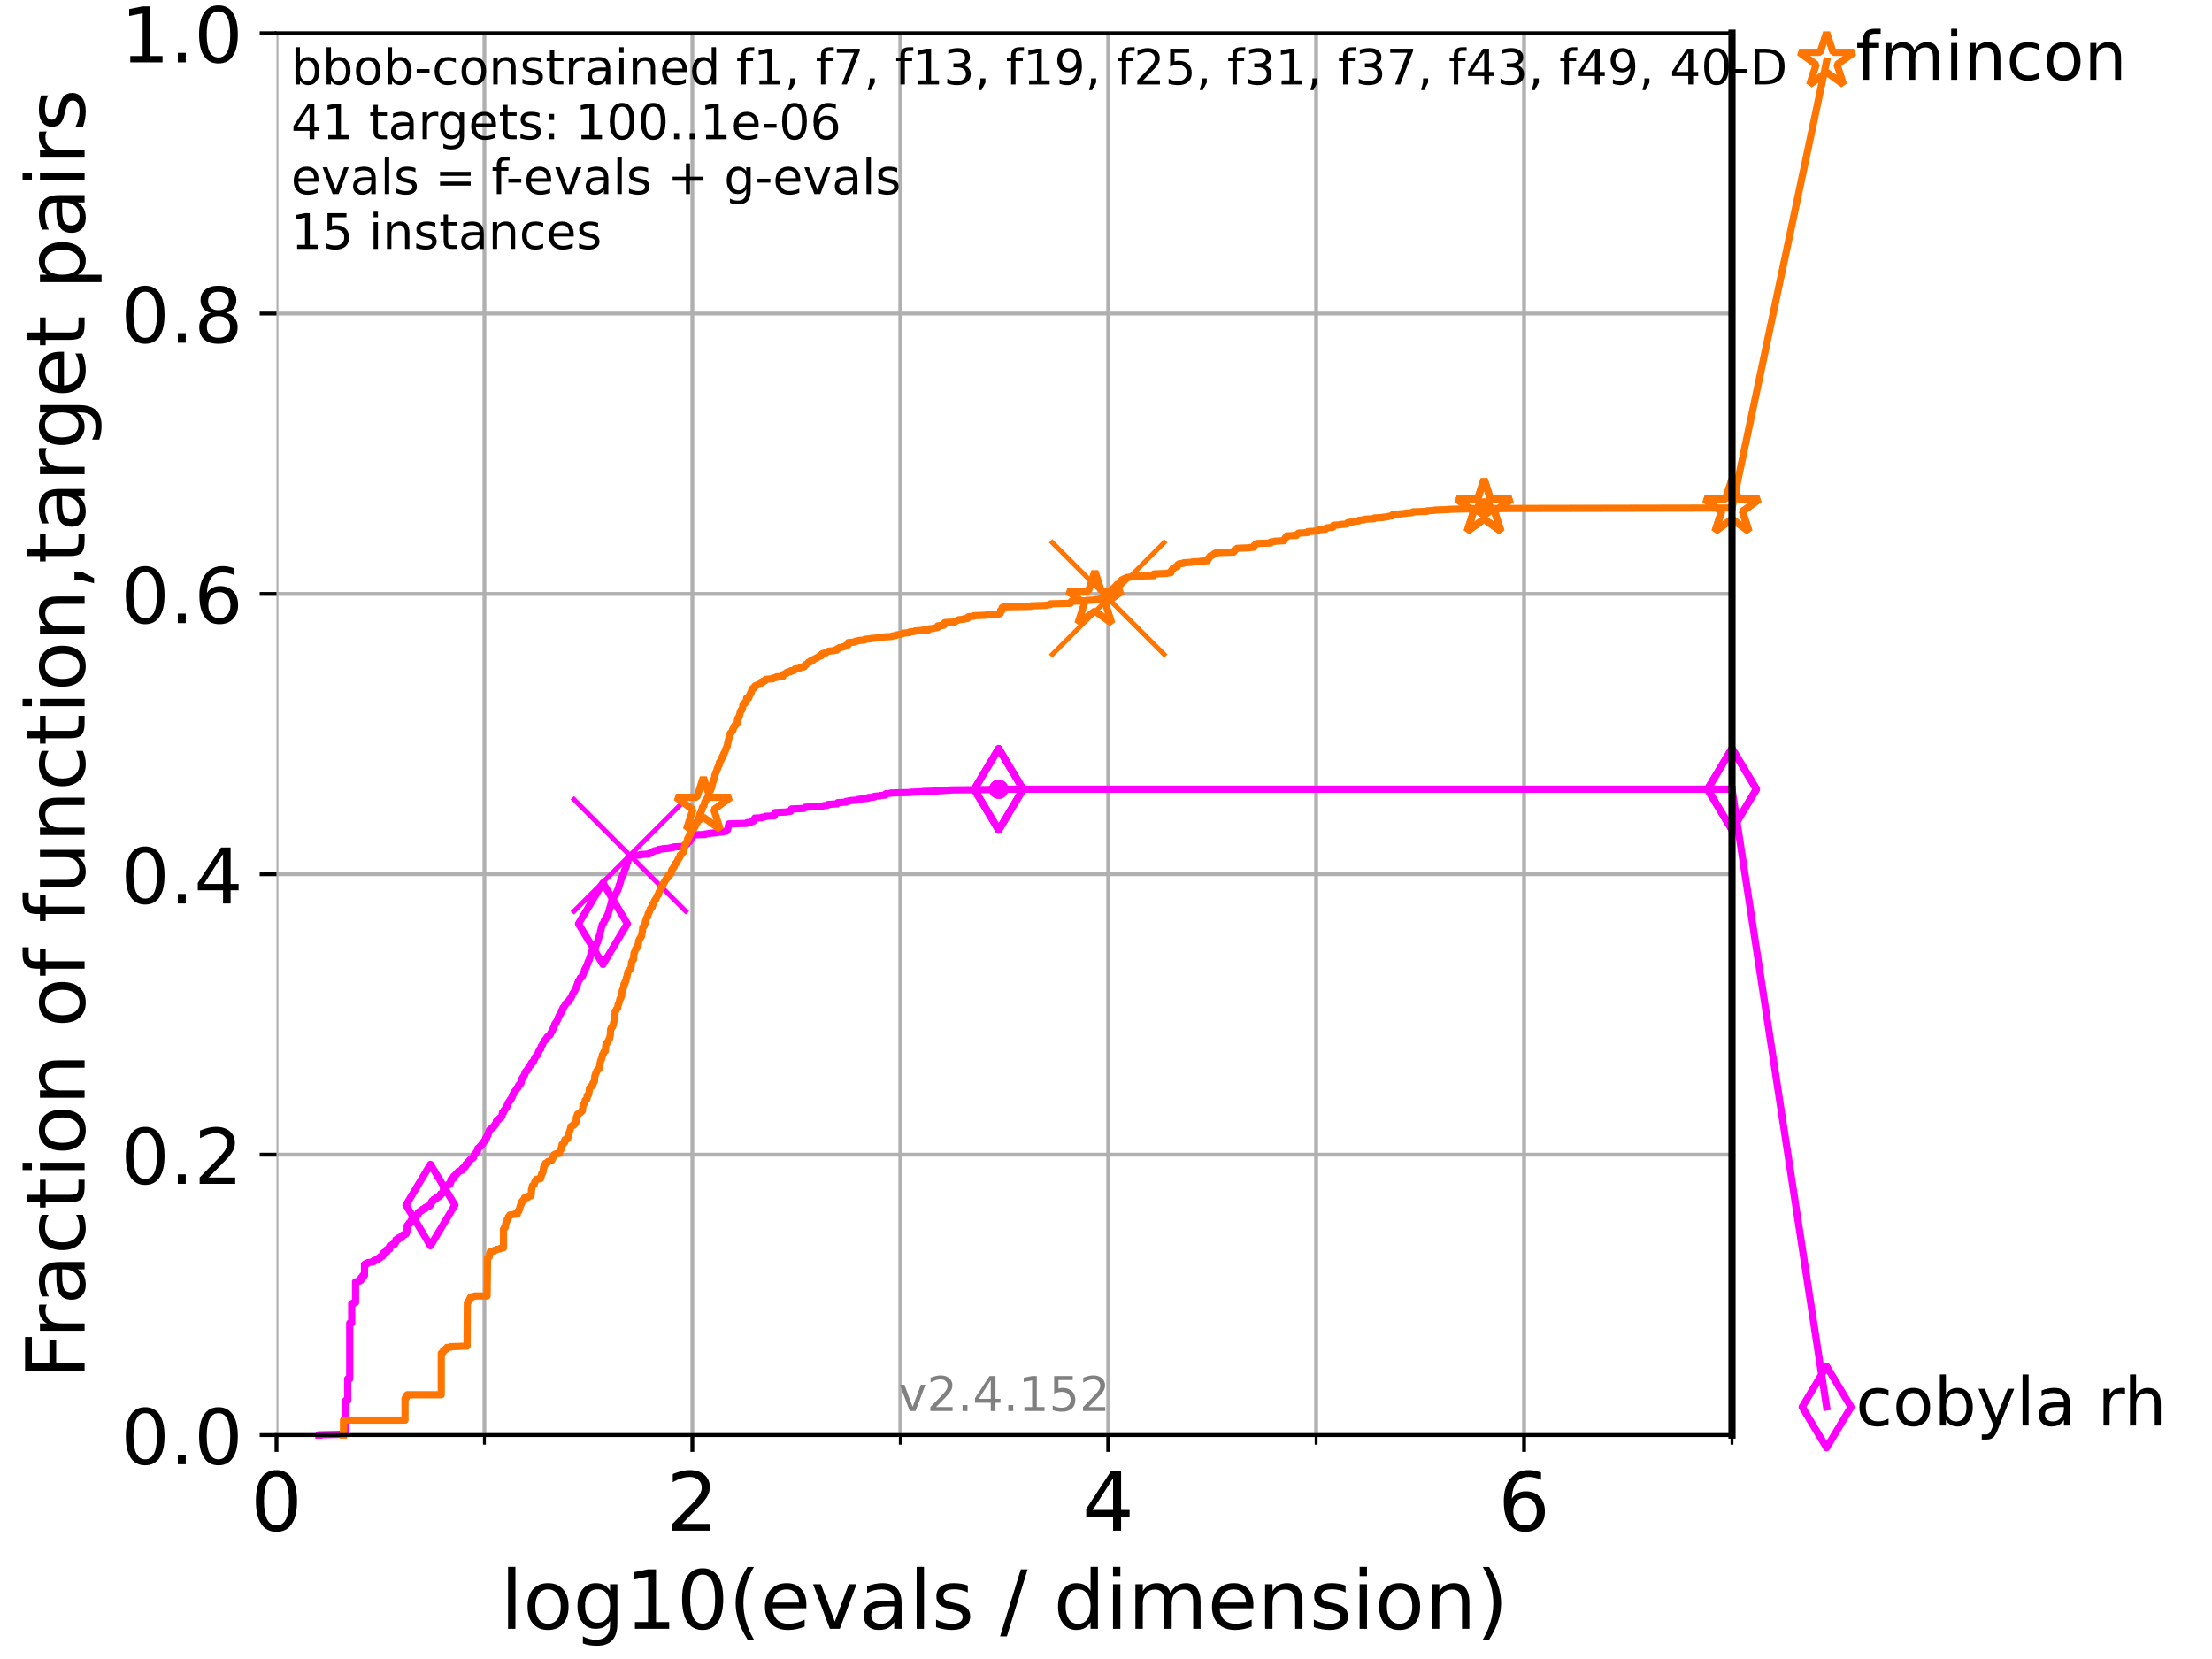 <?xml version="1.0" encoding="utf-8" standalone="no"?>
<!DOCTYPE svg PUBLIC "-//W3C//DTD SVG 1.1//EN"
  "http://www.w3.org/Graphics/SVG/1.1/DTD/svg11.dtd">
<!-- Created with matplotlib (https://matplotlib.org/) -->
<svg height="345.6pt" version="1.1" viewBox="0 0 460.8 345.6" width="460.8pt" xmlns="http://www.w3.org/2000/svg" xmlns:xlink="http://www.w3.org/1999/xlink">
 <defs>
  <style type="text/css">*{stroke-linecap:butt;stroke-linejoin:round;}</style>
 </defs>
 <g id="figure_1">
  <g id="patch_1">
   <path d="M 0 345.6 
L 460.8 345.6 
L 460.8 0 
L 0 0 
z
" style="fill:#ffffff;"/>
  </g>
  <g id="axes_1">
   <g id="patch_2">
    <path d="M 57.6 298.944 
L 360.806 298.944 
L 360.806 6.912 
L 57.6 6.912 
z
" style="fill:#ffffff;"/>
   </g>
   <g id="matplotlib.axis_1">
    <g id="xtick_1">
     <g id="line2d_1">
      <path clip-path="url(#p8008a6716f)" d="M 57.6 298.944 
L 57.6 6.912 
" style="fill:none;stroke:#b0b0b0;stroke-linecap:square;stroke-width:0.8;"/>
     </g>
     <g id="line2d_2">
      <defs>
       <path d="M 0 0 
L 0 3.5 
" id="m1951d0e468" style="stroke:#000000;stroke-width:0.8;"/>
      </defs>
      <g>
       <use style="stroke:#000000;stroke-width:0.8;" x="57.6" xlink:href="#m1951d0e468" y="298.944"/>
      </g>
     </g>
     <g id="text_1">
      <!-- 0 -->
      <g transform="translate(52.192 318.861)scale(0.17 -0.17)">
       <defs>
        <path d="M 31.781 66.406 
Q 24.172 66.406 20.328 58.906 
Q 16.5 51.422 16.5 36.375 
Q 16.5 21.391 20.328 13.891 
Q 24.172 6.391 31.781 6.391 
Q 39.453 6.391 43.281 13.891 
Q 47.125 21.391 47.125 36.375 
Q 47.125 51.422 43.281 58.906 
Q 39.453 66.406 31.781 66.406 
z
M 31.781 74.219 
Q 44.047 74.219 50.516 64.516 
Q 56.984 54.828 56.984 36.375 
Q 56.984 17.969 50.516 8.266 
Q 44.047 -1.422 31.781 -1.422 
Q 19.531 -1.422 13.062 8.266 
Q 6.594 17.969 6.594 36.375 
Q 6.594 54.828 13.062 64.516 
Q 19.531 74.219 31.781 74.219 
z
" id="DejaVuSans-48"/>
       </defs>
       <use xlink:href="#DejaVuSans-48"/>
      </g>
     </g>
    </g>
    <g id="xtick_2">
     <g id="line2d_3">
      <path clip-path="url(#p8008a6716f)" d="M 144.23 298.944 
L 144.23 6.912 
" style="fill:none;stroke:#b0b0b0;stroke-linecap:square;stroke-width:0.8;"/>
     </g>
     <g id="line2d_4">
      <g>
       <use style="stroke:#000000;stroke-width:0.8;" x="144.23" xlink:href="#m1951d0e468" y="298.944"/>
      </g>
     </g>
     <g id="text_2">
      <!-- 2 -->
      <g transform="translate(138.822 318.861)scale(0.17 -0.17)">
       <defs>
        <path d="M 19.188 8.297 
L 53.609 8.297 
L 53.609 0 
L 7.328 0 
L 7.328 8.297 
Q 12.938 14.109 22.625 23.891 
Q 32.328 33.688 34.812 36.531 
Q 39.547 41.844 41.422 45.531 
Q 43.312 49.219 43.312 52.781 
Q 43.312 58.594 39.234 62.25 
Q 35.156 65.922 28.609 65.922 
Q 23.969 65.922 18.812 64.312 
Q 13.672 62.703 7.812 59.422 
L 7.812 69.391 
Q 13.766 71.781 18.938 73 
Q 24.125 74.219 28.422 74.219 
Q 39.75 74.219 46.484 68.547 
Q 53.219 62.891 53.219 53.422 
Q 53.219 48.922 51.531 44.891 
Q 49.859 40.875 45.406 35.406 
Q 44.188 33.984 37.641 27.219 
Q 31.109 20.453 19.188 8.297 
z
" id="DejaVuSans-50"/>
       </defs>
       <use xlink:href="#DejaVuSans-50"/>
      </g>
     </g>
    </g>
    <g id="xtick_3">
     <g id="line2d_5">
      <path clip-path="url(#p8008a6716f)" d="M 230.861 298.944 
L 230.861 6.912 
" style="fill:none;stroke:#b0b0b0;stroke-linecap:square;stroke-width:0.8;"/>
     </g>
     <g id="line2d_6">
      <g>
       <use style="stroke:#000000;stroke-width:0.8;" x="230.861" xlink:href="#m1951d0e468" y="298.944"/>
      </g>
     </g>
     <g id="text_3">
      <!-- 4 -->
      <g transform="translate(225.453 318.861)scale(0.17 -0.17)">
       <defs>
        <path d="M 37.797 64.312 
L 12.891 25.391 
L 37.797 25.391 
z
M 35.203 72.906 
L 47.609 72.906 
L 47.609 25.391 
L 58.016 25.391 
L 58.016 17.188 
L 47.609 17.188 
L 47.609 0 
L 37.797 0 
L 37.797 17.188 
L 4.891 17.188 
L 4.891 26.703 
z
" id="DejaVuSans-52"/>
       </defs>
       <use xlink:href="#DejaVuSans-52"/>
      </g>
     </g>
    </g>
    <g id="xtick_4">
     <g id="line2d_7">
      <path clip-path="url(#p8008a6716f)" d="M 317.491 298.944 
L 317.491 6.912 
" style="fill:none;stroke:#b0b0b0;stroke-linecap:square;stroke-width:0.8;"/>
     </g>
     <g id="line2d_8">
      <g>
       <use style="stroke:#000000;stroke-width:0.8;" x="317.491" xlink:href="#m1951d0e468" y="298.944"/>
      </g>
     </g>
     <g id="text_4">
      <!-- 6 -->
      <g transform="translate(312.083 318.861)scale(0.17 -0.17)">
       <defs>
        <path d="M 33.016 40.375 
Q 26.375 40.375 22.484 35.828 
Q 18.609 31.297 18.609 23.391 
Q 18.609 15.531 22.484 10.953 
Q 26.375 6.391 33.016 6.391 
Q 39.656 6.391 43.531 10.953 
Q 47.406 15.531 47.406 23.391 
Q 47.406 31.297 43.531 35.828 
Q 39.656 40.375 33.016 40.375 
z
M 52.594 71.297 
L 52.594 62.312 
Q 48.875 64.062 45.094 64.984 
Q 41.312 65.922 37.594 65.922 
Q 27.828 65.922 22.672 59.328 
Q 17.531 52.734 16.797 39.406 
Q 19.672 43.656 24.016 45.922 
Q 28.375 48.188 33.594 48.188 
Q 44.578 48.188 50.953 41.516 
Q 57.328 34.859 57.328 23.391 
Q 57.328 12.156 50.688 5.359 
Q 44.047 -1.422 33.016 -1.422 
Q 20.359 -1.422 13.672 8.266 
Q 6.984 17.969 6.984 36.375 
Q 6.984 53.656 15.188 63.938 
Q 23.391 74.219 37.203 74.219 
Q 40.922 74.219 44.703 73.484 
Q 48.484 72.75 52.594 71.297 
z
" id="DejaVuSans-54"/>
       </defs>
       <use xlink:href="#DejaVuSans-54"/>
      </g>
     </g>
    </g>
    <g id="xtick_5">
     <g id="line2d_9">
      <path clip-path="url(#p8008a6716f)" d="M 100.915 298.944 
L 100.915 6.912 
" style="fill:none;stroke:#b0b0b0;stroke-linecap:square;stroke-width:0.8;"/>
     </g>
     <g id="line2d_10">
      <defs>
       <path d="M 0 0 
L 0 2 
" id="m37dc5380a0" style="stroke:#000000;stroke-width:0.6;"/>
      </defs>
      <g>
       <use style="stroke:#000000;stroke-width:0.6;" x="100.915" xlink:href="#m37dc5380a0" y="298.944"/>
      </g>
     </g>
    </g>
    <g id="xtick_6">
     <g id="line2d_11">
      <path clip-path="url(#p8008a6716f)" d="M 187.546 298.944 
L 187.546 6.912 
" style="fill:none;stroke:#b0b0b0;stroke-linecap:square;stroke-width:0.8;"/>
     </g>
     <g id="line2d_12">
      <g>
       <use style="stroke:#000000;stroke-width:0.6;" x="187.546" xlink:href="#m37dc5380a0" y="298.944"/>
      </g>
     </g>
    </g>
    <g id="xtick_7">
     <g id="line2d_13">
      <path clip-path="url(#p8008a6716f)" d="M 274.176 298.944 
L 274.176 6.912 
" style="fill:none;stroke:#b0b0b0;stroke-linecap:square;stroke-width:0.8;"/>
     </g>
     <g id="line2d_14">
      <g>
       <use style="stroke:#000000;stroke-width:0.6;" x="274.176" xlink:href="#m37dc5380a0" y="298.944"/>
      </g>
     </g>
    </g>
    <g id="xtick_8">
     <g id="line2d_15">
      <path clip-path="url(#p8008a6716f)" d="M 360.806 298.944 
L 360.806 6.912 
" style="fill:none;stroke:#b0b0b0;stroke-linecap:square;stroke-width:0.8;"/>
     </g>
     <g id="line2d_16">
      <g>
       <use style="stroke:#000000;stroke-width:0.6;" x="360.806" xlink:href="#m37dc5380a0" y="298.944"/>
      </g>
     </g>
    </g>
    <g id="text_5">
     <!-- log10(evals / dimension) -->
     <g transform="translate(104.239 339.314)scale(0.17 -0.17)">
      <defs>
       <path d="M 9.422 75.984 
L 18.406 75.984 
L 18.406 0 
L 9.422 0 
z
" id="DejaVuSans-108"/>
       <path d="M 30.609 48.391 
Q 23.391 48.391 19.188 42.75 
Q 14.984 37.109 14.984 27.297 
Q 14.984 17.484 19.156 11.844 
Q 23.344 6.203 30.609 6.203 
Q 37.797 6.203 41.984 11.859 
Q 46.188 17.531 46.188 27.297 
Q 46.188 37.016 41.984 42.703 
Q 37.797 48.391 30.609 48.391 
z
M 30.609 56 
Q 42.328 56 49.016 48.375 
Q 55.719 40.766 55.719 27.297 
Q 55.719 13.875 49.016 6.219 
Q 42.328 -1.422 30.609 -1.422 
Q 18.844 -1.422 12.172 6.219 
Q 5.516 13.875 5.516 27.297 
Q 5.516 40.766 12.172 48.375 
Q 18.844 56 30.609 56 
z
" id="DejaVuSans-111"/>
       <path d="M 45.406 27.984 
Q 45.406 37.75 41.375 43.109 
Q 37.359 48.484 30.078 48.484 
Q 22.859 48.484 18.828 43.109 
Q 14.797 37.75 14.797 27.984 
Q 14.797 18.266 18.828 12.891 
Q 22.859 7.516 30.078 7.516 
Q 37.359 7.516 41.375 12.891 
Q 45.406 18.266 45.406 27.984 
z
M 54.391 6.781 
Q 54.391 -7.172 48.188 -13.984 
Q 42 -20.797 29.203 -20.797 
Q 24.469 -20.797 20.266 -20.094 
Q 16.062 -19.391 12.109 -17.922 
L 12.109 -9.188 
Q 16.062 -11.328 19.922 -12.344 
Q 23.781 -13.375 27.781 -13.375 
Q 36.625 -13.375 41.016 -8.766 
Q 45.406 -4.156 45.406 5.172 
L 45.406 9.625 
Q 42.625 4.781 38.281 2.391 
Q 33.938 0 27.875 0 
Q 17.828 0 11.672 7.656 
Q 5.516 15.328 5.516 27.984 
Q 5.516 40.672 11.672 48.328 
Q 17.828 56 27.875 56 
Q 33.938 56 38.281 53.609 
Q 42.625 51.219 45.406 46.391 
L 45.406 54.688 
L 54.391 54.688 
z
" id="DejaVuSans-103"/>
       <path d="M 12.406 8.297 
L 28.516 8.297 
L 28.516 63.922 
L 10.984 60.406 
L 10.984 69.391 
L 28.422 72.906 
L 38.281 72.906 
L 38.281 8.297 
L 54.391 8.297 
L 54.391 0 
L 12.406 0 
z
" id="DejaVuSans-49"/>
       <path d="M 31 75.875 
Q 24.469 64.656 21.281 53.656 
Q 18.109 42.672 18.109 31.391 
Q 18.109 20.125 21.312 9.062 
Q 24.516 -2 31 -13.188 
L 23.188 -13.188 
Q 15.875 -1.703 12.234 9.375 
Q 8.594 20.453 8.594 31.391 
Q 8.594 42.281 12.203 53.312 
Q 15.828 64.359 23.188 75.875 
z
" id="DejaVuSans-40"/>
       <path d="M 56.203 29.594 
L 56.203 25.203 
L 14.891 25.203 
Q 15.484 15.922 20.484 11.062 
Q 25.484 6.203 34.422 6.203 
Q 39.594 6.203 44.453 7.469 
Q 49.312 8.734 54.109 11.281 
L 54.109 2.781 
Q 49.266 0.734 44.188 -0.344 
Q 39.109 -1.422 33.891 -1.422 
Q 20.797 -1.422 13.156 6.188 
Q 5.516 13.812 5.516 26.812 
Q 5.516 40.234 12.766 48.109 
Q 20.016 56 32.328 56 
Q 43.359 56 49.781 48.891 
Q 56.203 41.797 56.203 29.594 
z
M 47.219 32.234 
Q 47.125 39.594 43.094 43.984 
Q 39.062 48.391 32.422 48.391 
Q 24.906 48.391 20.391 44.141 
Q 15.875 39.891 15.188 32.172 
z
" id="DejaVuSans-101"/>
       <path d="M 2.984 54.688 
L 12.5 54.688 
L 29.594 8.797 
L 46.688 54.688 
L 56.203 54.688 
L 35.688 0 
L 23.484 0 
z
" id="DejaVuSans-118"/>
       <path d="M 34.281 27.484 
Q 23.391 27.484 19.188 25 
Q 14.984 22.516 14.984 16.5 
Q 14.984 11.719 18.141 8.906 
Q 21.297 6.109 26.703 6.109 
Q 34.188 6.109 38.703 11.406 
Q 43.219 16.703 43.219 25.484 
L 43.219 27.484 
z
M 52.203 31.203 
L 52.203 0 
L 43.219 0 
L 43.219 8.297 
Q 40.141 3.328 35.547 0.953 
Q 30.953 -1.422 24.312 -1.422 
Q 15.922 -1.422 10.953 3.297 
Q 6 8.016 6 15.922 
Q 6 25.141 12.172 29.828 
Q 18.359 34.516 30.609 34.516 
L 43.219 34.516 
L 43.219 35.406 
Q 43.219 41.609 39.141 45 
Q 35.062 48.391 27.688 48.391 
Q 23 48.391 18.547 47.266 
Q 14.109 46.141 10.016 43.891 
L 10.016 52.203 
Q 14.938 54.109 19.578 55.047 
Q 24.219 56 28.609 56 
Q 40.484 56 46.344 49.844 
Q 52.203 43.703 52.203 31.203 
z
" id="DejaVuSans-97"/>
       <path d="M 44.281 53.078 
L 44.281 44.578 
Q 40.484 46.531 36.375 47.5 
Q 32.281 48.484 27.875 48.484 
Q 21.188 48.484 17.844 46.438 
Q 14.5 44.391 14.5 40.281 
Q 14.5 37.156 16.891 35.375 
Q 19.281 33.594 26.516 31.984 
L 29.594 31.297 
Q 39.156 29.25 43.188 25.516 
Q 47.219 21.781 47.219 15.094 
Q 47.219 7.469 41.188 3.016 
Q 35.156 -1.422 24.609 -1.422 
Q 20.219 -1.422 15.453 -0.562 
Q 10.688 0.297 5.422 2 
L 5.422 11.281 
Q 10.406 8.688 15.234 7.391 
Q 20.062 6.109 24.812 6.109 
Q 31.156 6.109 34.562 8.281 
Q 37.984 10.453 37.984 14.406 
Q 37.984 18.062 35.516 20.016 
Q 33.062 21.969 24.703 23.781 
L 21.578 24.516 
Q 13.234 26.266 9.516 29.906 
Q 5.812 33.547 5.812 39.891 
Q 5.812 47.609 11.281 51.797 
Q 16.75 56 26.812 56 
Q 31.781 56 36.172 55.266 
Q 40.578 54.547 44.281 53.078 
z
" id="DejaVuSans-115"/>
       <path id="DejaVuSans-32"/>
       <path d="M 25.391 72.906 
L 33.688 72.906 
L 8.297 -9.281 
L 0 -9.281 
z
" id="DejaVuSans-47"/>
       <path d="M 45.406 46.391 
L 45.406 75.984 
L 54.391 75.984 
L 54.391 0 
L 45.406 0 
L 45.406 8.203 
Q 42.578 3.328 38.25 0.953 
Q 33.938 -1.422 27.875 -1.422 
Q 17.969 -1.422 11.734 6.484 
Q 5.516 14.406 5.516 27.297 
Q 5.516 40.188 11.734 48.094 
Q 17.969 56 27.875 56 
Q 33.938 56 38.25 53.625 
Q 42.578 51.266 45.406 46.391 
z
M 14.797 27.297 
Q 14.797 17.391 18.875 11.75 
Q 22.953 6.109 30.078 6.109 
Q 37.203 6.109 41.297 11.75 
Q 45.406 17.391 45.406 27.297 
Q 45.406 37.203 41.297 42.844 
Q 37.203 48.484 30.078 48.484 
Q 22.953 48.484 18.875 42.844 
Q 14.797 37.203 14.797 27.297 
z
" id="DejaVuSans-100"/>
       <path d="M 9.422 54.688 
L 18.406 54.688 
L 18.406 0 
L 9.422 0 
z
M 9.422 75.984 
L 18.406 75.984 
L 18.406 64.594 
L 9.422 64.594 
z
" id="DejaVuSans-105"/>
       <path d="M 52 44.188 
Q 55.375 50.25 60.062 53.125 
Q 64.75 56 71.094 56 
Q 79.641 56 84.281 50.016 
Q 88.922 44.047 88.922 33.016 
L 88.922 0 
L 79.891 0 
L 79.891 32.719 
Q 79.891 40.578 77.094 44.375 
Q 74.312 48.188 68.609 48.188 
Q 61.625 48.188 57.562 43.547 
Q 53.516 38.922 53.516 30.906 
L 53.516 0 
L 44.484 0 
L 44.484 32.719 
Q 44.484 40.625 41.703 44.406 
Q 38.922 48.188 33.109 48.188 
Q 26.219 48.188 22.156 43.531 
Q 18.109 38.875 18.109 30.906 
L 18.109 0 
L 9.078 0 
L 9.078 54.688 
L 18.109 54.688 
L 18.109 46.188 
Q 21.188 51.219 25.484 53.609 
Q 29.781 56 35.688 56 
Q 41.656 56 45.828 52.969 
Q 50 49.953 52 44.188 
z
" id="DejaVuSans-109"/>
       <path d="M 54.891 33.016 
L 54.891 0 
L 45.906 0 
L 45.906 32.719 
Q 45.906 40.484 42.875 44.328 
Q 39.844 48.188 33.797 48.188 
Q 26.516 48.188 22.312 43.547 
Q 18.109 38.922 18.109 30.906 
L 18.109 0 
L 9.078 0 
L 9.078 54.688 
L 18.109 54.688 
L 18.109 46.188 
Q 21.344 51.125 25.703 53.562 
Q 30.078 56 35.797 56 
Q 45.219 56 50.047 50.172 
Q 54.891 44.344 54.891 33.016 
z
" id="DejaVuSans-110"/>
       <path d="M 8.016 75.875 
L 15.828 75.875 
Q 23.141 64.359 26.781 53.312 
Q 30.422 42.281 30.422 31.391 
Q 30.422 20.453 26.781 9.375 
Q 23.141 -1.703 15.828 -13.188 
L 8.016 -13.188 
Q 14.5 -2 17.703 9.062 
Q 20.906 20.125 20.906 31.391 
Q 20.906 42.672 17.703 53.656 
Q 14.5 64.656 8.016 75.875 
z
" id="DejaVuSans-41"/>
      </defs>
      <use xlink:href="#DejaVuSans-108"/>
      <use x="27.783" xlink:href="#DejaVuSans-111"/>
      <use x="88.965" xlink:href="#DejaVuSans-103"/>
      <use x="152.441" xlink:href="#DejaVuSans-49"/>
      <use x="216.064" xlink:href="#DejaVuSans-48"/>
      <use x="279.688" xlink:href="#DejaVuSans-40"/>
      <use x="318.701" xlink:href="#DejaVuSans-101"/>
      <use x="380.225" xlink:href="#DejaVuSans-118"/>
      <use x="439.404" xlink:href="#DejaVuSans-97"/>
      <use x="500.684" xlink:href="#DejaVuSans-108"/>
      <use x="528.467" xlink:href="#DejaVuSans-115"/>
      <use x="580.566" xlink:href="#DejaVuSans-32"/>
      <use x="612.354" xlink:href="#DejaVuSans-47"/>
      <use x="646.045" xlink:href="#DejaVuSans-32"/>
      <use x="677.832" xlink:href="#DejaVuSans-100"/>
      <use x="741.309" xlink:href="#DejaVuSans-105"/>
      <use x="769.092" xlink:href="#DejaVuSans-109"/>
      <use x="866.504" xlink:href="#DejaVuSans-101"/>
      <use x="928.027" xlink:href="#DejaVuSans-110"/>
      <use x="991.406" xlink:href="#DejaVuSans-115"/>
      <use x="1043.506" xlink:href="#DejaVuSans-105"/>
      <use x="1071.289" xlink:href="#DejaVuSans-111"/>
      <use x="1132.471" xlink:href="#DejaVuSans-110"/>
      <use x="1195.85" xlink:href="#DejaVuSans-41"/>
     </g>
    </g>
   </g>
   <g id="matplotlib.axis_2">
    <g id="ytick_1">
     <g id="line2d_17">
      <path clip-path="url(#p8008a6716f)" d="M 57.6 298.944 
L 360.806 298.944 
" style="fill:none;stroke:#b0b0b0;stroke-linecap:square;stroke-width:0.8;"/>
     </g>
     <g id="line2d_18">
      <defs>
       <path d="M 0 0 
L -3.5 0 
" id="m2de2b45b3d" style="stroke:#000000;stroke-width:0.8;"/>
      </defs>
      <g>
       <use style="stroke:#000000;stroke-width:0.8;" x="57.6" xlink:href="#m2de2b45b3d" y="298.944"/>
      </g>
     </g>
     <g id="text_6">
      <!-- 0.0 -->
      <g transform="translate(25.155 305.023)scale(0.16 -0.16)">
       <defs>
        <path d="M 10.688 12.406 
L 21 12.406 
L 21 0 
L 10.688 0 
z
" id="DejaVuSans-46"/>
       </defs>
       <use xlink:href="#DejaVuSans-48"/>
       <use x="63.623" xlink:href="#DejaVuSans-46"/>
       <use x="95.41" xlink:href="#DejaVuSans-48"/>
      </g>
     </g>
    </g>
    <g id="ytick_2">
     <g id="line2d_19">
      <path clip-path="url(#p8008a6716f)" d="M 57.6 240.538 
L 360.806 240.538 
" style="fill:none;stroke:#b0b0b0;stroke-linecap:square;stroke-width:0.8;"/>
     </g>
     <g id="line2d_20">
      <g>
       <use style="stroke:#000000;stroke-width:0.8;" x="57.6" xlink:href="#m2de2b45b3d" y="240.538"/>
      </g>
     </g>
     <g id="text_7">
      <!-- 0.2 -->
      <g transform="translate(25.155 246.616)scale(0.16 -0.16)">
       <use xlink:href="#DejaVuSans-48"/>
       <use x="63.623" xlink:href="#DejaVuSans-46"/>
       <use x="95.41" xlink:href="#DejaVuSans-50"/>
      </g>
     </g>
    </g>
    <g id="ytick_3">
     <g id="line2d_21">
      <path clip-path="url(#p8008a6716f)" d="M 57.6 182.131 
L 360.806 182.131 
" style="fill:none;stroke:#b0b0b0;stroke-linecap:square;stroke-width:0.8;"/>
     </g>
     <g id="line2d_22">
      <g>
       <use style="stroke:#000000;stroke-width:0.8;" x="57.6" xlink:href="#m2de2b45b3d" y="182.131"/>
      </g>
     </g>
     <g id="text_8">
      <!-- 0.4 -->
      <g transform="translate(25.155 188.21)scale(0.16 -0.16)">
       <use xlink:href="#DejaVuSans-48"/>
       <use x="63.623" xlink:href="#DejaVuSans-46"/>
       <use x="95.41" xlink:href="#DejaVuSans-52"/>
      </g>
     </g>
    </g>
    <g id="ytick_4">
     <g id="line2d_23">
      <path clip-path="url(#p8008a6716f)" d="M 57.6 123.725 
L 360.806 123.725 
" style="fill:none;stroke:#b0b0b0;stroke-linecap:square;stroke-width:0.8;"/>
     </g>
     <g id="line2d_24">
      <g>
       <use style="stroke:#000000;stroke-width:0.8;" x="57.6" xlink:href="#m2de2b45b3d" y="123.725"/>
      </g>
     </g>
     <g id="text_9">
      <!-- 0.6 -->
      <g transform="translate(25.155 129.804)scale(0.16 -0.16)">
       <use xlink:href="#DejaVuSans-48"/>
       <use x="63.623" xlink:href="#DejaVuSans-46"/>
       <use x="95.41" xlink:href="#DejaVuSans-54"/>
      </g>
     </g>
    </g>
    <g id="ytick_5">
     <g id="line2d_25">
      <path clip-path="url(#p8008a6716f)" d="M 57.6 65.318 
L 360.806 65.318 
" style="fill:none;stroke:#b0b0b0;stroke-linecap:square;stroke-width:0.8;"/>
     </g>
     <g id="line2d_26">
      <g>
       <use style="stroke:#000000;stroke-width:0.8;" x="57.6" xlink:href="#m2de2b45b3d" y="65.318"/>
      </g>
     </g>
     <g id="text_10">
      <!-- 0.8 -->
      <g transform="translate(25.155 71.397)scale(0.16 -0.16)">
       <defs>
        <path d="M 31.781 34.625 
Q 24.75 34.625 20.719 30.859 
Q 16.703 27.094 16.703 20.516 
Q 16.703 13.922 20.719 10.156 
Q 24.75 6.391 31.781 6.391 
Q 38.812 6.391 42.859 10.172 
Q 46.922 13.969 46.922 20.516 
Q 46.922 27.094 42.891 30.859 
Q 38.875 34.625 31.781 34.625 
z
M 21.922 38.812 
Q 15.578 40.375 12.031 44.719 
Q 8.5 49.078 8.5 55.328 
Q 8.5 64.062 14.719 69.141 
Q 20.953 74.219 31.781 74.219 
Q 42.672 74.219 48.875 69.141 
Q 55.078 64.062 55.078 55.328 
Q 55.078 49.078 51.531 44.719 
Q 48 40.375 41.703 38.812 
Q 48.828 37.156 52.797 32.312 
Q 56.781 27.484 56.781 20.516 
Q 56.781 9.906 50.312 4.234 
Q 43.844 -1.422 31.781 -1.422 
Q 19.734 -1.422 13.25 4.234 
Q 6.781 9.906 6.781 20.516 
Q 6.781 27.484 10.781 32.312 
Q 14.797 37.156 21.922 38.812 
z
M 18.312 54.391 
Q 18.312 48.734 21.844 45.562 
Q 25.391 42.391 31.781 42.391 
Q 38.141 42.391 41.719 45.562 
Q 45.312 48.734 45.312 54.391 
Q 45.312 60.062 41.719 63.234 
Q 38.141 66.406 31.781 66.406 
Q 25.391 66.406 21.844 63.234 
Q 18.312 60.062 18.312 54.391 
z
" id="DejaVuSans-56"/>
       </defs>
       <use xlink:href="#DejaVuSans-48"/>
       <use x="63.623" xlink:href="#DejaVuSans-46"/>
       <use x="95.41" xlink:href="#DejaVuSans-56"/>
      </g>
     </g>
    </g>
    <g id="ytick_6">
     <g id="line2d_27">
      <path clip-path="url(#p8008a6716f)" d="M 57.6 6.912 
L 360.806 6.912 
" style="fill:none;stroke:#b0b0b0;stroke-linecap:square;stroke-width:0.8;"/>
     </g>
     <g id="line2d_28">
      <g>
       <use style="stroke:#000000;stroke-width:0.8;" x="57.6" xlink:href="#m2de2b45b3d" y="6.912"/>
      </g>
     </g>
     <g id="text_11">
      <!-- 1.0 -->
      <g transform="translate(25.155 12.991)scale(0.16 -0.16)">
       <use xlink:href="#DejaVuSans-49"/>
       <use x="63.623" xlink:href="#DejaVuSans-46"/>
       <use x="95.41" xlink:href="#DejaVuSans-48"/>
      </g>
     </g>
    </g>
    <g id="text_12">
     <!-- Fraction of function,target pairs -->
     <g transform="translate(17.62 287.313)rotate(-90)scale(0.17 -0.17)">
      <defs>
       <path d="M 9.812 72.906 
L 51.703 72.906 
L 51.703 64.594 
L 19.672 64.594 
L 19.672 43.109 
L 48.578 43.109 
L 48.578 34.812 
L 19.672 34.812 
L 19.672 0 
L 9.812 0 
z
" id="DejaVuSans-70"/>
       <path d="M 41.109 46.297 
Q 39.594 47.172 37.812 47.578 
Q 36.031 48 33.891 48 
Q 26.266 48 22.188 43.047 
Q 18.109 38.094 18.109 28.812 
L 18.109 0 
L 9.078 0 
L 9.078 54.688 
L 18.109 54.688 
L 18.109 46.188 
Q 20.953 51.172 25.484 53.578 
Q 30.031 56 36.531 56 
Q 37.453 56 38.578 55.875 
Q 39.703 55.766 41.062 55.516 
z
" id="DejaVuSans-114"/>
       <path d="M 48.781 52.594 
L 48.781 44.188 
Q 44.969 46.297 41.141 47.344 
Q 37.312 48.391 33.406 48.391 
Q 24.656 48.391 19.812 42.844 
Q 14.984 37.312 14.984 27.297 
Q 14.984 17.281 19.812 11.734 
Q 24.656 6.203 33.406 6.203 
Q 37.312 6.203 41.141 7.25 
Q 44.969 8.297 48.781 10.406 
L 48.781 2.094 
Q 45.016 0.344 40.984 -0.531 
Q 36.969 -1.422 32.422 -1.422 
Q 20.062 -1.422 12.781 6.344 
Q 5.516 14.109 5.516 27.297 
Q 5.516 40.672 12.859 48.328 
Q 20.219 56 33.016 56 
Q 37.156 56 41.109 55.141 
Q 45.062 54.297 48.781 52.594 
z
" id="DejaVuSans-99"/>
       <path d="M 18.312 70.219 
L 18.312 54.688 
L 36.812 54.688 
L 36.812 47.703 
L 18.312 47.703 
L 18.312 18.016 
Q 18.312 11.328 20.141 9.422 
Q 21.969 7.516 27.594 7.516 
L 36.812 7.516 
L 36.812 0 
L 27.594 0 
Q 17.188 0 13.234 3.875 
Q 9.281 7.766 9.281 18.016 
L 9.281 47.703 
L 2.688 47.703 
L 2.688 54.688 
L 9.281 54.688 
L 9.281 70.219 
z
" id="DejaVuSans-116"/>
       <path d="M 37.109 75.984 
L 37.109 68.5 
L 28.516 68.5 
Q 23.688 68.5 21.797 66.547 
Q 19.922 64.594 19.922 59.516 
L 19.922 54.688 
L 34.719 54.688 
L 34.719 47.703 
L 19.922 47.703 
L 19.922 0 
L 10.891 0 
L 10.891 47.703 
L 2.297 47.703 
L 2.297 54.688 
L 10.891 54.688 
L 10.891 58.5 
Q 10.891 67.625 15.141 71.797 
Q 19.391 75.984 28.609 75.984 
z
" id="DejaVuSans-102"/>
       <path d="M 8.5 21.578 
L 8.5 54.688 
L 17.484 54.688 
L 17.484 21.922 
Q 17.484 14.156 20.5 10.266 
Q 23.531 6.391 29.594 6.391 
Q 36.859 6.391 41.078 11.031 
Q 45.312 15.672 45.312 23.688 
L 45.312 54.688 
L 54.297 54.688 
L 54.297 0 
L 45.312 0 
L 45.312 8.406 
Q 42.047 3.422 37.719 1 
Q 33.406 -1.422 27.688 -1.422 
Q 18.266 -1.422 13.375 4.438 
Q 8.5 10.297 8.5 21.578 
z
M 31.109 56 
z
" id="DejaVuSans-117"/>
       <path d="M 11.719 12.406 
L 22.016 12.406 
L 22.016 4 
L 14.016 -11.625 
L 7.719 -11.625 
L 11.719 4 
z
" id="DejaVuSans-44"/>
       <path d="M 18.109 8.203 
L 18.109 -20.797 
L 9.078 -20.797 
L 9.078 54.688 
L 18.109 54.688 
L 18.109 46.391 
Q 20.953 51.266 25.266 53.625 
Q 29.594 56 35.594 56 
Q 45.562 56 51.781 48.094 
Q 58.016 40.188 58.016 27.297 
Q 58.016 14.406 51.781 6.484 
Q 45.562 -1.422 35.594 -1.422 
Q 29.594 -1.422 25.266 0.953 
Q 20.953 3.328 18.109 8.203 
z
M 48.688 27.297 
Q 48.688 37.203 44.609 42.844 
Q 40.531 48.484 33.406 48.484 
Q 26.266 48.484 22.188 42.844 
Q 18.109 37.203 18.109 27.297 
Q 18.109 17.391 22.188 11.75 
Q 26.266 6.109 33.406 6.109 
Q 40.531 6.109 44.609 11.75 
Q 48.688 17.391 48.688 27.297 
z
" id="DejaVuSans-112"/>
      </defs>
      <use xlink:href="#DejaVuSans-70"/>
      <use x="50.27" xlink:href="#DejaVuSans-114"/>
      <use x="91.383" xlink:href="#DejaVuSans-97"/>
      <use x="152.662" xlink:href="#DejaVuSans-99"/>
      <use x="207.643" xlink:href="#DejaVuSans-116"/>
      <use x="246.852" xlink:href="#DejaVuSans-105"/>
      <use x="274.635" xlink:href="#DejaVuSans-111"/>
      <use x="335.816" xlink:href="#DejaVuSans-110"/>
      <use x="399.195" xlink:href="#DejaVuSans-32"/>
      <use x="430.982" xlink:href="#DejaVuSans-111"/>
      <use x="492.164" xlink:href="#DejaVuSans-102"/>
      <use x="527.369" xlink:href="#DejaVuSans-32"/>
      <use x="559.156" xlink:href="#DejaVuSans-102"/>
      <use x="594.361" xlink:href="#DejaVuSans-117"/>
      <use x="657.74" xlink:href="#DejaVuSans-110"/>
      <use x="721.119" xlink:href="#DejaVuSans-99"/>
      <use x="776.1" xlink:href="#DejaVuSans-116"/>
      <use x="815.309" xlink:href="#DejaVuSans-105"/>
      <use x="843.092" xlink:href="#DejaVuSans-111"/>
      <use x="904.273" xlink:href="#DejaVuSans-110"/>
      <use x="967.652" xlink:href="#DejaVuSans-44"/>
      <use x="999.439" xlink:href="#DejaVuSans-116"/>
      <use x="1038.648" xlink:href="#DejaVuSans-97"/>
      <use x="1099.928" xlink:href="#DejaVuSans-114"/>
      <use x="1139.291" xlink:href="#DejaVuSans-103"/>
      <use x="1202.768" xlink:href="#DejaVuSans-101"/>
      <use x="1264.291" xlink:href="#DejaVuSans-116"/>
      <use x="1303.5" xlink:href="#DejaVuSans-32"/>
      <use x="1335.287" xlink:href="#DejaVuSans-112"/>
      <use x="1398.764" xlink:href="#DejaVuSans-97"/>
      <use x="1460.043" xlink:href="#DejaVuSans-105"/>
      <use x="1487.826" xlink:href="#DejaVuSans-114"/>
      <use x="1528.939" xlink:href="#DejaVuSans-115"/>
     </g>
    </g>
   </g>
   <g id="line2d_29">
    <defs>
     <path d="M 0 1.5 
C 0.398 1.5 0.779 1.342 1.061 1.061 
C 1.342 0.779 1.5 0.398 1.5 0 
C 1.5 -0.398 1.342 -0.779 1.061 -1.061 
C 0.779 -1.342 0.398 -1.5 0 -1.5 
C -0.398 -1.5 -0.779 -1.342 -1.061 -1.061 
C -1.342 -0.779 -1.5 -0.398 -1.5 0 
C -1.5 0.398 -1.342 0.779 -1.061 1.061 
C -0.779 1.342 -0.398 1.5 0 1.5 
z
" id="mae3ba33fb9" style="stroke:#ff00ff;"/>
    </defs>
    <g>
     <use style="fill:#ff00ff;stroke:#ff00ff;" x="208.043" xlink:href="#mae3ba33fb9" y="164.404"/>
     <use style="fill:#ff00ff;stroke:#ff00ff;" x="208.043" xlink:href="#mae3ba33fb9" y="164.404"/>
    </g>
   </g>
   <g id="line2d_30">
    <path d="M 66.441 298.944 
L 66.441 298.891 
L 71.104 298.786 
L 71.104 298.733 
L 72 298.68 
L 72 291.769 
L 72.432 291.769 
L 72.432 287.231 
L 72.855 287.231 
L 72.855 275.624 
L 73.268 275.624 
L 73.268 271.561 
L 73.673 271.561 
L 73.673 271.35 
L 74.069 271.35 
L 74.069 267.024 
L 74.837 266.918 
L 74.837 266.707 
L 75.209 266.707 
L 75.209 266.179 
L 75.575 266.179 
L 75.575 265.705 
L 75.933 265.705 
L 75.933 263.383 
L 76.285 263.383 
L 76.285 263.172 
L 76.63 263.172 
L 76.63 263.014 
L 77.629 262.908 
L 77.629 262.803 
L 77.95 262.803 
L 77.95 262.539 
L 78.578 262.433 
L 78.578 262.222 
L 78.883 262.222 
L 78.883 262.064 
L 79.184 262.064 
L 79.184 261.8 
L 79.481 261.8 
L 79.481 261.642 
L 79.772 261.642 
L 79.772 261.114 
L 80.06 261.114 
L 80.06 260.851 
L 80.621 260.745 
L 80.621 260.27 
L 81.166 260.217 
L 81.166 259.584 
L 81.696 259.479 
L 81.696 259.268 
L 82.212 259.215 
L 82.212 258.793 
L 82.464 258.793 
L 82.464 258.265 
L 82.959 258.213 
L 82.959 257.896 
L 83.678 257.843 
L 83.678 257.421 
L 83.912 257.421 
L 83.912 257.263 
L 84.371 257.21 
L 84.371 257.052 
L 84.596 257.052 
L 84.596 256.471 
L 84.819 256.471 
L 84.819 255.311 
L 85.039 255.311 
L 85.039 255.047 
L 85.256 255.047 
L 85.256 254.73 
L 85.471 254.73 
L 85.471 254.572 
L 85.684 254.572 
L 85.684 254.15 
L 85.894 254.15 
L 85.894 253.833 
L 86.102 253.833 
L 86.102 253.675 
L 86.307 253.675 
L 86.307 253.517 
L 86.511 253.517 
L 86.511 253.253 
L 86.911 253.147 
L 86.911 252.989 
L 87.108 252.989 
L 87.108 252.62 
L 87.303 252.62 
L 87.303 252.409 
L 87.687 252.303 
L 87.687 252.198 
L 87.876 252.198 
L 87.876 252.039 
L 88.063 252.039 
L 88.063 251.881 
L 88.614 251.776 
L 88.614 251.512 
L 88.972 251.512 
L 88.972 251.354 
L 89.497 251.248 
L 89.497 251.037 
L 89.669 251.037 
L 89.669 250.72 
L 89.839 250.72 
L 89.839 250.457 
L 90.008 250.457 
L 90.008 250.193 
L 90.341 250.087 
L 90.341 249.876 
L 90.83 249.771 
L 90.83 249.507 
L 91.306 249.401 
L 91.306 249.296 
L 91.462 249.296 
L 91.462 249.138 
L 91.77 249.032 
L 91.77 248.716 
L 92.074 248.663 
L 92.074 248.557 
L 92.372 248.452 
L 92.372 247.555 
L 92.666 247.555 
L 92.666 247.397 
L 92.956 247.291 
L 92.956 247.08 
L 93.099 247.08 
L 93.099 246.869 
L 93.66 246.763 
L 93.66 246.605 
L 93.798 246.605 
L 93.798 246.236 
L 93.935 246.236 
L 93.935 245.708 
L 94.206 245.655 
L 94.206 245.55 
L 94.472 245.497 
L 94.472 245.075 
L 94.736 245.022 
L 94.736 244.864 
L 94.866 244.864 
L 94.866 244.706 
L 95.123 244.6 
L 95.123 244.389 
L 95.378 244.284 
L 95.378 244.178 
L 95.503 244.178 
L 95.503 244.02 
L 95.876 243.914 
L 95.876 243.862 
L 96.241 243.809 
L 96.241 243.703 
L 96.361 243.703 
L 96.361 243.334 
L 96.6 243.334 
L 96.6 243.176 
L 96.835 243.176 
L 96.835 243.017 
L 96.951 243.017 
L 96.951 242.859 
L 97.067 242.859 
L 97.067 242.49 
L 97.41 242.437 
L 97.41 242.279 
L 97.523 242.279 
L 97.523 242.068 
L 97.635 242.068 
L 97.635 241.909 
L 97.747 241.909 
L 97.858 241.646 
L 97.968 241.646 
L 98.078 241.435 
L 98.403 241.329 
L 98.51 241.171 
L 98.617 241.171 
L 98.723 240.643 
L 98.828 240.643 
L 98.933 240.327 
L 99.141 240.221 
L 99.244 240.01 
L 99.449 239.904 
L 99.55 239.219 
L 99.751 239.113 
L 99.851 238.955 
L 100.049 238.849 
L 100.049 238.744 
L 100.245 238.744 
L 100.342 238.427 
L 100.535 238.322 
L 100.631 238.005 
L 100.726 238.005 
L 100.821 237.741 
L 101.102 237.636 
L 101.195 237.055 
L 101.38 237.055 
L 101.471 236.581 
L 101.653 236.475 
L 101.743 235.895 
L 101.833 235.895 
L 101.922 235.473 
L 102.1 235.367 
L 102.1 235.262 
L 102.363 235.156 
L 102.45 234.892 
L 102.793 234.787 
L 102.878 234.628 
L 103.047 234.523 
L 103.047 234.312 
L 103.297 234.206 
L 103.38 233.573 
L 103.544 233.52 
L 103.626 233.309 
L 103.869 233.257 
L 103.949 233.046 
L 104.108 232.94 
L 104.188 232.834 
L 104.345 232.834 
L 104.423 232.623 
L 104.579 232.518 
L 104.656 231.779 
L 104.886 231.779 
L 104.962 231.304 
L 105.113 231.304 
L 105.188 231.041 
L 105.263 231.041 
L 105.337 230.83 
L 105.411 230.83 
L 105.411 230.671 
L 105.559 230.671 
L 105.632 230.249 
L 105.778 230.196 
L 105.851 229.722 
L 105.995 229.616 
L 106.066 229.405 
L 106.209 229.352 
L 106.28 229.088 
L 106.491 228.983 
L 106.561 228.666 
L 106.699 228.561 
L 106.768 228.192 
L 106.837 228.192 
L 106.906 227.875 
L 107.042 227.822 
L 107.11 227.506 
L 107.245 227.4 
L 107.312 227.242 
L 107.445 227.136 
L 107.512 226.978 
L 107.644 226.925 
L 107.709 226.661 
L 107.905 226.609 
L 107.97 226.187 
L 108.098 226.081 
L 108.163 225.923 
L 108.354 225.923 
L 108.417 225.606 
L 108.543 225.606 
L 108.605 225.026 
L 108.668 225.026 
L 108.73 224.709 
L 108.854 224.657 
L 108.915 224.393 
L 109.038 224.287 
L 109.099 224.129 
L 109.28 224.023 
L 109.341 223.549 
L 109.46 223.443 
L 109.52 223.179 
L 109.815 223.074 
L 109.874 222.757 
L 110.048 222.652 
L 110.106 222.388 
L 110.164 222.388 
L 110.221 222.124 
L 110.392 222.018 
L 110.392 221.966 
L 110.506 221.966 
L 110.562 221.702 
L 110.675 221.596 
L 110.73 221.385 
L 110.952 221.385 
L 111.007 221.122 
L 111.172 221.069 
L 111.281 220.647 
L 111.389 220.594 
L 111.496 220.225 
L 111.603 220.119 
L 111.709 219.961 
L 111.868 219.908 
L 111.972 219.591 
L 112.077 219.591 
L 112.18 219.064 
L 112.283 219.011 
L 112.386 218.642 
L 112.64 218.536 
L 112.74 217.956 
L 112.89 217.85 
L 112.989 217.587 
L 113.039 217.587 
L 113.137 217.217 
L 113.235 217.112 
L 113.333 216.901 
L 113.478 216.795 
L 113.526 216.637 
L 113.718 216.584 
L 113.765 216.373 
L 113.86 216.373 
L 113.954 216.057 
L 114.142 215.951 
L 114.234 215.793 
L 114.51 215.687 
L 114.602 215.423 
L 114.692 215.423 
L 114.782 215.107 
L 114.917 215.001 
L 115.006 214.79 
L 115.051 214.79 
L 115.139 214.474 
L 115.183 214.474 
L 115.271 214.104 
L 115.359 213.999 
L 115.446 213.735 
L 115.489 213.735 
L 115.576 213.313 
L 115.705 213.207 
L 115.747 213.049 
L 115.918 212.996 
L 116.002 212.68 
L 116.086 212.574 
L 116.17 212.31 
L 116.212 212.31 
L 116.295 211.941 
L 116.419 211.836 
L 116.502 211.519 
L 116.624 211.414 
L 116.706 211.255 
L 116.787 211.15 
L 116.868 210.939 
L 116.908 210.939 
L 116.988 210.517 
L 117.187 210.464 
L 117.266 209.936 
L 117.462 209.831 
L 117.54 209.62 
L 117.656 209.514 
L 117.734 209.356 
L 117.772 209.356 
L 117.81 209.145 
L 117.925 209.039 
L 117.925 208.987 
L 118.152 208.881 
L 118.152 208.775 
L 118.339 208.775 
L 118.339 208.617 
L 118.488 208.617 
L 118.598 208.248 
L 118.708 208.195 
L 118.708 208.09 
L 118.89 207.984 
L 118.998 207.615 
L 119.141 207.509 
L 119.248 207.087 
L 119.319 207.034 
L 119.425 206.823 
L 119.53 206.718 
L 119.635 206.507 
L 119.739 206.401 
L 119.808 206.085 
L 119.945 205.979 
L 120.047 205.61 
L 120.115 205.557 
L 120.183 205.241 
L 120.284 205.135 
L 120.384 204.66 
L 120.418 204.66 
L 120.518 204.344 
L 120.617 204.291 
L 120.716 204.08 
L 120.781 203.974 
L 120.879 203.71 
L 121.138 203.605 
L 121.202 203.447 
L 121.297 203.447 
L 121.329 203.183 
L 121.456 203.077 
L 121.55 202.655 
L 121.613 202.602 
L 121.707 202.391 
L 121.738 202.391 
L 121.769 202.022 
L 121.954 201.917 
L 122.046 201.494 
L 122.168 201.442 
L 122.259 201.02 
L 122.32 200.914 
L 122.41 200.703 
L 122.44 200.703 
L 122.5 200.334 
L 122.619 200.228 
L 122.707 199.964 
L 122.766 199.964 
L 122.855 199.49 
L 122.942 199.384 
L 123.03 198.909 
L 123.145 198.804 
L 123.203 198.487 
L 123.26 198.487 
L 123.346 198.012 
L 123.545 197.907 
L 123.601 197.801 
L 123.714 197.696 
L 123.77 197.537 
L 124.019 197.432 
L 124.129 196.904 
L 124.238 196.799 
L 124.347 196.429 
L 124.374 196.429 
L 124.482 196.218 
L 124.508 196.218 
L 124.562 195.691 
L 124.669 195.638 
L 124.775 195.11 
L 124.828 195.005 
L 124.933 194.636 
L 125.012 194.583 
L 125.116 193.897 
L 125.168 193.844 
L 125.271 193.211 
L 125.348 193.105 
L 125.451 192.578 
L 125.603 192.525 
L 125.704 192.314 
L 125.754 192.261 
L 125.855 191.839 
L 125.979 191.786 
L 126.078 191.47 
L 126.177 191.417 
L 126.177 191.259 
L 126.348 191.153 
L 126.445 190.837 
L 126.517 190.731 
L 126.614 190.467 
L 126.709 190.362 
L 126.804 189.887 
L 126.876 189.782 
L 126.97 189.307 
L 126.994 189.307 
L 127.087 188.937 
L 127.134 188.937 
L 127.227 188.463 
L 127.32 188.357 
L 127.412 187.724 
L 127.458 187.671 
L 127.458 187.566 
L 127.595 187.566 
L 127.663 187.143 
L 127.844 187.038 
L 127.911 186.774 
L 127.956 186.774 
L 128.001 186.563 
L 128.222 186.458 
L 128.332 186.088 
L 128.376 186.088 
L 128.463 185.824 
L 128.528 185.772 
L 128.615 185.455 
L 128.701 185.455 
L 128.808 184.98 
L 128.872 184.98 
L 128.978 184.4 
L 129.041 184.294 
L 129.125 184.083 
L 129.188 183.978 
L 129.293 183.45 
L 129.334 183.345 
L 129.438 183.081 
L 129.5 182.975 
L 129.602 182.606 
L 129.664 182.553 
L 129.765 182.184 
L 129.866 182.078 
L 129.967 181.815 
L 130.007 181.815 
L 130.067 181.34 
L 130.147 181.234 
L 130.246 180.918 
L 130.345 180.865 
L 130.443 180.548 
L 130.482 180.443 
L 130.579 179.968 
L 130.618 179.862 
L 130.696 179.704 
L 130.754 179.651 
L 130.85 179.124 
L 130.926 179.018 
L 131.021 178.702 
L 131.097 178.596 
L 131.191 178.227 
L 133.407 178.121 
L 133.407 178.016 
L 135.177 177.91 
L 135.283 177.752 
L 135.702 177.647 
L 135.702 177.541 
L 135.996 177.435 
L 135.996 177.383 
L 136.371 177.277 
L 136.371 177.224 
L 137.182 177.119 
L 137.209 176.961 
L 137.998 176.855 
L 137.998 176.802 
L 139.484 176.697 
L 139.484 176.644 
L 140.278 176.539 
L 140.278 176.433 
L 142.238 176.327 
L 142.238 176.275 
L 142.713 176.169 
L 142.815 176.064 
L 142.865 176.064 
L 142.865 175.905 
L 143.156 175.8 
L 143.206 175.589 
L 143.335 175.536 
L 143.335 175.431 
L 143.657 175.325 
L 143.764 175.008 
L 143.927 174.903 
L 144.022 174.534 
L 144.06 174.428 
L 144.164 174.112 
L 144.23 174.059 
L 144.23 173.9 
L 146.9 173.848 
L 146.9 173.742 
L 147.824 173.637 
L 147.824 173.584 
L 149.324 173.478 
L 149.324 173.426 
L 150.506 173.32 
L 150.506 173.267 
L 151.33 173.162 
L 151.375 173.004 
L 151.548 172.898 
L 151.65 172.529 
L 151.669 172.476 
L 151.751 171.896 
L 151.795 171.896 
L 151.82 171.632 
L 155.609 171.526 
L 155.609 171.368 
L 156.374 171.315 
L 156.374 171.21 
L 156.88 171.104 
L 156.88 170.999 
L 157.137 170.893 
L 157.241 170.418 
L 158.661 170.366 
L 158.661 170.26 
L 159.477 170.154 
L 159.477 170.049 
L 161.312 169.943 
L 161.411 169.521 
L 161.445 169.469 
L 161.479 169.258 
L 163.922 169.152 
L 163.922 169.099 
L 164.721 168.994 
L 164.831 168.73 
L 164.853 168.624 
L 164.884 168.519 
L 167.477 168.413 
L 167.545 168.308 
L 167.748 168.202 
L 167.748 168.15 
L 170.077 168.044 
L 170.077 167.991 
L 171.564 167.886 
L 171.564 167.833 
L 172.466 167.727 
L 172.497 167.569 
L 174.408 167.464 
L 174.506 167.2 
L 176.255 167.094 
L 176.275 166.936 
L 176.994 166.831 
L 176.994 166.778 
L 178.576 166.672 
L 178.6 166.567 
L 179.426 166.461 
L 179.426 166.408 
L 180.823 166.303 
L 180.828 166.145 
L 182.128 166.039 
L 182.14 165.881 
L 183.351 165.775 
L 183.351 165.723 
L 184.481 165.617 
L 184.505 165.353 
L 185.569 165.248 
L 185.569 165.195 
L 189.698 165.089 
L 189.698 165.037 
L 192.275 164.931 
L 192.275 164.878 
L 195.443 164.773 
L 195.443 164.72 
L 197.768 164.615 
L 197.768 164.562 
L 208.043 164.456 
L 208.043 164.404 
L 360.806 164.404 
L 360.806 164.404 
" style="fill:none;stroke:#ff00ff;stroke-linecap:square;stroke-width:1.5;"/>
   </g>
   <g id="line2d_31">
    <defs>
     <path d="M -0 8.485 
L 5.091 0 
L 0 -8.485 
L -5.091 -0 
z
" id="m4b4e3b4bd8" style="stroke:#ff00ff;stroke-linejoin:miter;stroke-width:1.5;"/>
    </defs>
    <g>
     <use style="fill-opacity:0;stroke:#ff00ff;stroke-linejoin:miter;stroke-width:1.5;" x="89.669" xlink:href="#m4b4e3b4bd8" y="251.037"/>
     <use style="fill-opacity:0;stroke:#ff00ff;stroke-linejoin:miter;stroke-width:1.5;" x="125.603" xlink:href="#m4b4e3b4bd8" y="192.42"/>
     <use style="fill-opacity:0;stroke:#ff00ff;stroke-linejoin:miter;stroke-width:1.5;" x="208.043" xlink:href="#m4b4e3b4bd8" y="164.456"/>
     <use style="fill-opacity:0;stroke:#ff00ff;stroke-linejoin:miter;stroke-width:1.5;" x="208.043" xlink:href="#m4b4e3b4bd8" y="164.404"/>
     <use style="fill-opacity:0;stroke:#ff00ff;stroke-linejoin:miter;stroke-width:1.5;" x="360.806" xlink:href="#m4b4e3b4bd8" y="164.404"/>
    </g>
   </g>
   <g id="line2d_32">
    <path style="fill:none;stroke:#ff00ff;stroke-linecap:square;stroke-width:1.5;"/>
    <g/>
   </g>
   <g id="line2d_33">
    <path clip-path="url(#p8008a6716f)" d="M 131.21 178.174 
" style="fill:none;stroke:#ff00ff;stroke-linecap:square;stroke-width:1.5;"/>
    <defs>
     <path d="M -12 12 
L 12 -12 
M -12 -12 
L 12 12 
" id="m3e92747dbf" style="stroke:#ff00ff;"/>
    </defs>
    <g clip-path="url(#p8008a6716f)">
     <use style="fill:#ff00ff;stroke:#ff00ff;" x="131.21" xlink:href="#m3e92747dbf" y="178.174"/>
    </g>
   </g>
   <g id="line2d_34">
    <defs>
     <path d="M 0 1.5 
C 0.398 1.5 0.779 1.342 1.061 1.061 
C 1.342 0.779 1.5 0.398 1.5 0 
C 1.5 -0.398 1.342 -0.779 1.061 -1.061 
C 0.779 -1.342 0.398 -1.5 0 -1.5 
C -0.398 -1.5 -0.779 -1.342 -1.061 -1.061 
C -1.342 -0.779 -1.5 -0.398 -1.5 0 
C -1.5 0.398 -1.342 0.779 -1.061 1.061 
C -0.779 1.342 -0.398 1.5 0 1.5 
z
" id="mdcd890202b" style="stroke:#ff7500;"/>
    </defs>
    <g>
     <use style="fill:#ff7500;stroke:#ff7500;" x="309.164" xlink:href="#mdcd890202b" y="105.839"/>
     <use style="fill:#ff7500;stroke:#ff7500;" x="309.164" xlink:href="#mdcd890202b" y="105.839"/>
    </g>
   </g>
   <g id="line2d_35">
    <path d="M 71.557 298.944 
L 71.557 295.831 
L 84.371 295.831 
L 84.371 291.294 
L 84.596 291.294 
L 84.596 290.924 
L 84.819 290.924 
L 84.819 290.555 
L 91.923 290.555 
L 91.923 281.902 
L 92.224 281.797 
L 92.224 281.638 
L 92.372 281.638 
L 92.372 281.322 
L 92.666 281.216 
L 92.666 281.164 
L 92.812 281.164 
L 92.812 281.005 
L 93.099 281.005 
L 93.099 280.689 
L 93.935 280.636 
L 93.935 280.53 
L 97.296 280.425 
L 97.353 271.403 
L 97.523 271.297 
L 97.523 271.086 
L 97.747 270.981 
L 97.858 270.559 
L 97.968 270.559 
L 97.968 270.295 
L 98.295 270.295 
L 98.295 270.137 
L 98.933 270.031 
L 98.933 269.978 
L 101.471 269.978 
L 101.562 262.064 
L 101.743 261.959 
L 101.833 261.853 
L 101.922 261.853 
L 102.011 261.009 
L 102.1 261.009 
L 102.1 260.798 
L 102.622 260.692 
L 102.622 260.64 
L 102.963 260.64 
L 102.963 260.481 
L 103.38 260.376 
L 103.462 260.27 
L 104.188 260.165 
L 104.188 260.059 
L 104.886 259.954 
L 104.886 256.049 
L 105.037 255.997 
L 105.075 255.68 
L 105.263 255.68 
L 105.337 254.941 
L 105.411 254.941 
L 105.485 254.466 
L 105.559 254.466 
L 105.632 254.044 
L 105.851 253.992 
L 105.923 253.464 
L 106.138 253.359 
L 106.209 253.095 
L 107.11 252.989 
L 107.11 252.936 
L 107.775 252.936 
L 107.775 252.514 
L 107.905 252.514 
L 107.905 252.303 
L 108.098 252.303 
L 108.163 251.881 
L 108.29 251.776 
L 108.354 251.248 
L 108.417 251.248 
L 108.48 250.879 
L 108.605 250.879 
L 108.668 250.351 
L 108.854 250.246 
L 108.854 250.14 
L 109.159 250.14 
L 109.22 249.56 
L 109.99 249.454 
L 110.048 249.19 
L 110.562 249.138 
L 110.618 248.821 
L 110.675 248.821 
L 110.73 247.713 
L 110.786 247.713 
L 110.897 247.027 
L 111.062 246.922 
L 111.117 246.816 
L 111.281 246.763 
L 111.389 246.236 
L 111.496 246.183 
L 111.55 245.866 
L 111.656 245.866 
L 111.762 245.655 
L 112.589 245.55 
L 112.64 245.128 
L 112.74 245.128 
L 112.84 244.495 
L 112.989 244.442 
L 113.088 244.125 
L 113.137 244.125 
L 113.235 243.176 
L 113.333 243.176 
L 113.381 242.806 
L 113.526 242.754 
L 113.622 242.331 
L 114.048 242.226 
L 114.142 241.962 
L 114.602 241.857 
L 114.602 241.804 
L 114.962 241.698 
L 115.051 241.382 
L 115.183 241.276 
L 115.271 240.854 
L 115.359 240.854 
L 115.402 240.538 
L 115.705 240.485 
L 115.705 240.379 
L 116.543 240.274 
L 116.624 239.746 
L 116.665 239.746 
L 116.665 239.588 
L 116.868 239.482 
L 116.948 239.008 
L 116.988 239.008 
L 117.068 238.427 
L 117.306 238.374 
L 117.345 238.058 
L 117.618 238.005 
L 117.656 237.425 
L 118.114 237.319 
L 118.114 237.266 
L 118.227 237.266 
L 118.227 236.844 
L 118.414 236.844 
L 118.525 236 
L 118.598 235.895 
L 118.708 235.525 
L 118.745 235.525 
L 118.854 234.998 
L 118.926 234.892 
L 118.926 234.681 
L 119.177 234.576 
L 119.213 234.47 
L 119.53 234.417 
L 119.6 234.101 
L 119.808 234.101 
L 119.842 233.89 
L 119.979 233.837 
L 120.081 232.676 
L 120.217 232.623 
L 120.284 232.096 
L 120.551 232.096 
L 120.551 231.938 
L 120.879 231.832 
L 120.976 231.674 
L 121.17 231.568 
L 121.234 231.357 
L 121.329 231.357 
L 121.424 230.407 
L 121.456 230.407 
L 121.519 230.144 
L 121.582 230.144 
L 121.676 229.88 
L 121.8 229.774 
L 121.893 229.194 
L 122.077 229.141 
L 122.168 228.983 
L 122.289 228.93 
L 122.32 228.244 
L 122.5 228.192 
L 122.589 227.928 
L 122.648 227.928 
L 122.737 227.242 
L 122.766 227.242 
L 122.796 226.661 
L 123.001 226.556 
L 123.088 226.292 
L 123.46 226.187 
L 123.517 225.606 
L 123.714 225.501 
L 123.742 225.29 
L 123.825 225.29 
L 123.909 224.182 
L 123.964 224.182 
L 124.06 223.707 
L 124.129 223.707 
L 124.184 223.39 
L 124.265 223.39 
L 124.347 223.021 
L 124.482 222.968 
L 124.482 222.863 
L 124.695 222.757 
L 124.748 222.546 
L 124.88 222.493 
L 124.959 221.649 
L 125.012 221.649 
L 125.116 220.963 
L 125.168 220.911 
L 125.271 220.594 
L 125.348 220.594 
L 125.451 219.908 
L 125.476 219.908 
L 125.502 219.697 
L 125.654 219.697 
L 125.754 219.222 
L 125.88 219.117 
L 125.88 219.064 
L 126.103 218.958 
L 126.201 217.692 
L 126.25 217.639 
L 126.323 217.376 
L 126.469 217.323 
L 126.565 217.059 
L 126.614 217.059 
L 126.709 216.795 
L 126.781 216.69 
L 126.876 216.426 
L 126.994 216.373 
L 127.087 215.74 
L 127.134 215.687 
L 127.204 214.421 
L 127.343 214.315 
L 127.389 213.946 
L 127.618 213.893 
L 127.709 213.524 
L 127.777 213.524 
L 127.822 212.944 
L 127.934 212.838 
L 128.023 212.152 
L 128.067 212.152 
L 128.156 210.622 
L 128.332 210.517 
L 128.42 210.2 
L 128.561 210.095 
L 128.658 209.989 
L 128.679 209.989 
L 128.765 209.198 
L 128.904 209.092 
L 128.999 208.67 
L 129.041 208.67 
L 129.125 208.09 
L 129.313 207.984 
L 129.417 207.509 
L 129.479 207.509 
L 129.582 206.507 
L 129.643 206.454 
L 129.745 206.032 
L 129.846 205.926 
L 129.927 205.504 
L 129.967 205.504 
L 129.967 205.029 
L 130.127 205.029 
L 130.157 204.66 
L 130.266 204.66 
L 130.266 204.396 
L 130.404 204.344 
L 130.482 203.658 
L 130.599 203.552 
L 130.696 202.919 
L 130.715 202.919 
L 130.811 202.391 
L 130.945 202.286 
L 131.04 202.18 
L 131.087 202.128 
L 131.172 201.969 
L 131.248 201.917 
L 131.322 201.758 
L 131.453 201.653 
L 131.555 200.492 
L 131.628 200.386 
L 131.702 200.123 
L 131.838 200.017 
L 131.875 199.912 
L 131.983 199.859 
L 132.073 198.54 
L 132.163 198.487 
L 132.27 198.065 
L 132.305 198.065 
L 132.385 197.748 
L 132.534 197.643 
L 132.569 197.432 
L 132.691 197.432 
L 132.778 197.115 
L 132.847 197.115 
L 132.898 196.799 
L 132.967 196.799 
L 133.052 195.955 
L 133.12 195.902 
L 133.214 195.638 
L 133.273 195.532 
L 133.323 195.427 
L 133.407 195.427 
L 133.515 195.11 
L 133.656 195.005 
L 133.755 194.108 
L 133.82 194.055 
L 133.902 193.158 
L 134.032 193.053 
L 134.08 192.947 
L 134.193 192.894 
L 134.289 192.525 
L 134.368 192.42 
L 134.479 191.839 
L 134.558 191.734 
L 134.605 191.364 
L 134.73 191.259 
L 134.777 191.048 
L 134.963 190.942 
L 135.024 190.309 
L 135.162 190.204 
L 135.268 189.887 
L 135.314 189.887 
L 135.419 189.412 
L 135.584 189.307 
L 135.643 189.043 
L 135.879 188.937 
L 135.981 188.357 
L 136.17 188.251 
L 136.256 187.829 
L 136.357 187.724 
L 136.357 187.618 
L 136.542 187.513 
L 136.612 187.196 
L 136.711 187.091 
L 136.809 186.88 
L 136.851 186.827 
L 136.906 186.616 
L 137.045 186.51 
L 137.045 186.405 
L 137.168 186.405 
L 137.264 185.824 
L 137.399 185.719 
L 137.507 185.402 
L 137.615 185.35 
L 137.695 185.139 
L 137.768 185.033 
L 137.874 184.664 
L 137.92 184.611 
L 137.979 184.347 
L 138.142 184.347 
L 138.181 184.031 
L 138.375 183.925 
L 138.464 183.556 
L 138.617 183.45 
L 138.693 183.186 
L 138.881 183.081 
L 138.981 182.764 
L 139.191 182.764 
L 139.253 182.289 
L 139.617 182.184 
L 139.665 181.973 
L 139.808 181.92 
L 139.903 181.287 
L 140.044 181.182 
L 140.056 181.023 
L 140.243 180.918 
L 140.348 180.707 
L 140.371 180.707 
L 140.371 180.548 
L 140.486 180.548 
L 140.577 180.179 
L 140.646 180.074 
L 140.68 179.915 
L 140.894 179.81 
L 140.928 179.651 
L 141.062 179.546 
L 141.162 179.282 
L 141.195 179.229 
L 141.261 178.966 
L 141.426 178.86 
L 141.513 178.596 
L 141.632 178.543 
L 141.686 178.121 
L 141.953 178.016 
L 142.049 177.752 
L 142.201 177.647 
L 142.301 177.541 
L 142.467 177.435 
L 142.559 176.433 
L 142.641 176.327 
L 142.733 175.905 
L 142.784 175.8 
L 142.885 175.694 
L 143.016 175.589 
L 143.106 175.22 
L 143.236 175.167 
L 143.246 174.692 
L 143.384 174.639 
L 143.482 174.217 
L 143.686 174.112 
L 143.773 173.742 
L 143.841 173.742 
L 143.927 173.478 
L 143.965 173.478 
L 144.041 173.215 
L 144.202 173.109 
L 144.277 172.845 
L 144.418 172.74 
L 144.464 172.634 
L 144.594 172.529 
L 144.667 172.318 
L 144.786 172.265 
L 144.868 171.843 
L 145.049 171.737 
L 145.067 171.526 
L 145.22 171.421 
L 145.309 171.051 
L 145.415 170.946 
L 145.486 170.788 
L 145.53 170.788 
L 145.591 170.366 
L 145.661 170.366 
L 145.748 169.627 
L 145.834 169.521 
L 145.938 169.416 
L 146.023 169.31 
L 146.134 168.783 
L 146.227 168.73 
L 146.333 168.15 
L 146.488 168.044 
L 146.571 167.886 
L 146.646 167.833 
L 146.745 167.305 
L 146.778 167.305 
L 146.806 167.042 
L 146.949 166.936 
L 147.055 166.567 
L 147.328 166.461 
L 147.431 165.934 
L 147.582 165.828 
L 147.691 165.089 
L 147.77 165.037 
L 147.77 164.826 
L 147.971 164.72 
L 148.01 164.456 
L 148.132 164.351 
L 148.228 164.034 
L 148.307 163.929 
L 148.398 163.243 
L 148.473 163.137 
L 148.533 162.715 
L 148.638 162.715 
L 148.727 162.293 
L 148.837 162.188 
L 148.926 161.449 
L 149.006 161.343 
L 149.112 160.921 
L 149.144 160.816 
L 149.216 160.71 
L 149.296 160.657 
L 149.403 160.13 
L 149.538 160.024 
L 149.595 159.655 
L 149.68 159.55 
L 149.701 159.444 
L 149.827 159.391 
L 149.879 158.758 
L 150.042 158.653 
L 150.111 158.442 
L 150.248 158.336 
L 150.354 157.967 
L 150.466 157.861 
L 150.472 157.597 
L 150.654 157.492 
L 150.747 157.017 
L 150.886 156.964 
L 150.932 156.7 
L 151.051 156.595 
L 151.155 156.067 
L 151.272 156.015 
L 151.378 155.592 
L 151.491 155.487 
L 151.593 154.748 
L 151.637 154.748 
L 151.738 154.115 
L 151.814 154.01 
L 151.92 153.535 
L 152.033 153.429 
L 152.126 152.743 
L 152.353 152.638 
L 152.405 152.532 
L 152.484 152.427 
L 152.565 152.11 
L 152.704 152.11 
L 152.794 151.477 
L 152.907 151.372 
L 152.978 151.266 
L 153.101 151.266 
L 153.101 151.055 
L 153.282 151.002 
L 153.392 150.791 
L 153.554 150.686 
L 153.651 149.683 
L 153.883 149.578 
L 153.934 149.261 
L 153.995 149.261 
L 154.04 148.892 
L 154.112 148.892 
L 154.212 148.259 
L 154.339 148.153 
L 154.369 147.942 
L 154.525 147.942 
L 154.628 147.52 
L 154.693 147.52 
L 154.768 146.781 
L 154.827 146.781 
L 154.827 146.623 
L 155.093 146.623 
L 155.178 146.359 
L 155.314 146.359 
L 155.402 146.148 
L 155.444 146.148 
L 155.537 145.41 
L 155.975 145.41 
L 156.045 144.987 
L 156.136 144.987 
L 156.23 144.671 
L 156.349 144.565 
L 156.349 144.354 
L 156.477 144.354 
L 156.585 143.774 
L 156.604 143.774 
L 156.619 143.563 
L 156.904 143.51 
L 156.961 143.246 
L 157.246 143.141 
L 157.279 142.877 
L 157.665 142.772 
L 157.752 142.666 
L 158.223 142.56 
L 158.223 142.508 
L 158.45 142.402 
L 158.551 142.086 
L 158.955 142.086 
L 158.955 141.875 
L 159.364 141.822 
L 159.364 141.716 
L 159.506 141.664 
L 159.506 141.505 
L 161.006 141.4 
L 161.006 141.241 
L 161.788 141.136 
L 161.788 140.978 
L 163.085 140.925 
L 163.18 140.503 
L 163.518 140.397 
L 163.576 140.292 
L 163.823 140.292 
L 163.934 140.028 
L 164.708 139.922 
L 164.741 139.711 
L 165.368 139.711 
L 165.368 139.553 
L 165.623 139.5 
L 165.623 139.342 
L 166.547 139.237 
L 166.547 139.184 
L 166.748 139.078 
L 166.754 138.973 
L 167.515 138.92 
L 167.559 138.709 
L 167.703 138.709 
L 167.751 138.445 
L 168.103 138.34 
L 168.204 138.181 
L 168.345 138.076 
L 168.387 137.97 
L 168.845 137.865 
L 168.854 137.654 
L 169.366 137.548 
L 169.381 137.39 
L 169.731 137.284 
L 169.731 137.232 
L 170.06 137.126 
L 170.091 137.021 
L 170.42 136.915 
L 170.489 136.81 
L 170.782 136.704 
L 170.782 136.651 
L 171.094 136.598 
L 171.153 136.282 
L 171.403 136.229 
L 171.403 136.124 
L 172.05 136.018 
L 172.14 135.807 
L 172.591 135.702 
L 172.591 135.649 
L 173.725 135.543 
L 173.725 135.49 
L 174.274 135.438 
L 174.345 135.174 
L 174.864 135.068 
L 174.864 134.91 
L 175.588 134.805 
L 175.588 134.752 
L 176.102 134.646 
L 176.102 134.594 
L 176.273 134.488 
L 176.299 134.383 
L 176.689 134.33 
L 176.73 133.855 
L 178.086 133.749 
L 178.162 133.591 
L 178.833 133.486 
L 178.833 133.433 
L 180.111 133.327 
L 180.198 133.169 
L 181.435 133.063 
L 181.435 133.011 
L 182.729 132.905 
L 182.729 132.852 
L 184.055 132.747 
L 184.055 132.694 
L 185.776 132.589 
L 185.88 132.483 
L 186.654 132.378 
L 186.688 132.272 
L 187.595 132.167 
L 187.595 132.114 
L 188.02 132.008 
L 188.063 131.903 
L 189.422 131.797 
L 189.514 131.639 
L 190.542 131.533 
L 190.63 131.428 
L 192.105 131.322 
L 192.105 131.27 
L 193.453 131.217 
L 193.48 131.006 
L 194.548 130.9 
L 194.548 130.848 
L 195.323 130.742 
L 195.374 130.373 
L 196.559 130.267 
L 196.64 130.162 
L 196.703 130.162 
L 196.806 129.687 
L 198.853 129.581 
L 198.854 129.476 
L 199.249 129.37 
L 199.36 129.265 
L 199.69 129.159 
L 199.69 129.106 
L 200.755 129.001 
L 200.847 128.895 
L 201.562 128.843 
L 201.57 128.632 
L 201.757 128.526 
L 201.757 128.473 
L 202.84 128.368 
L 202.908 128.262 
L 205.561 128.157 
L 205.579 128.051 
L 208.075 127.946 
L 208.075 127.893 
L 208.378 127.787 
L 208.442 127.154 
L 208.756 127.154 
L 208.774 126.574 
L 209.055 126.574 
L 209.055 126.416 
L 214.772 126.31 
L 214.779 126.205 
L 218.071 126.099 
L 218.071 126.046 
L 218.809 125.941 
L 218.821 125.782 
L 222.998 125.677 
L 223.006 125.466 
L 223.162 125.36 
L 223.166 125.255 
L 226.272 125.149 
L 226.272 125.097 
L 228.083 124.991 
L 228.083 124.938 
L 229.169 124.833 
L 229.172 124.727 
L 230.889 124.622 
L 230.991 124.147 
L 231.029 124.041 
L 231.134 123.567 
L 231.386 123.461 
L 231.473 123.303 
L 231.649 123.197 
L 231.76 122.828 
L 231.869 122.722 
L 231.89 122.564 
L 232.094 122.459 
L 232.175 122.3 
L 232.511 122.195 
L 232.576 121.878 
L 232.704 121.773 
L 232.704 121.72 
L 233.27 121.614 
L 233.368 121.456 
L 233.512 121.351 
L 233.517 121.087 
L 233.698 121.034 
L 233.711 120.77 
L 234.163 120.665 
L 234.164 120.559 
L 234.687 120.454 
L 234.701 120.295 
L 235.842 120.19 
L 235.931 120.032 
L 240.378 119.926 
L 240.382 119.557 
L 243.077 119.451 
L 243.077 119.398 
L 243.926 119.293 
L 244.036 118.818 
L 244.277 118.713 
L 244.355 118.343 
L 244.75 118.238 
L 244.845 118.132 
L 245.271 118.027 
L 245.382 117.605 
L 245.648 117.499 
L 245.648 117.446 
L 246.601 117.341 
L 246.605 117.235 
L 248.301 117.13 
L 248.301 117.077 
L 250.121 116.971 
L 250.121 116.919 
L 251.546 116.813 
L 251.648 116.391 
L 251.879 116.286 
L 251.949 116.022 
L 252.101 115.916 
L 252.118 115.811 
L 252.528 115.705 
L 252.528 115.652 
L 252.793 115.547 
L 252.892 115.389 
L 253.373 115.283 
L 253.374 115.125 
L 257.022 115.019 
L 257.022 114.966 
L 257.14 114.861 
L 257.148 114.597 
L 257.416 114.492 
L 257.416 114.439 
L 257.642 114.333 
L 257.69 114.228 
L 260.306 114.122 
L 260.306 114.07 
L 261.172 114.017 
L 261.172 113.964 
L 261.211 113.7 
L 261.448 113.595 
L 261.517 113.436 
L 261.744 113.331 
L 261.83 113.225 
L 264.699 113.12 
L 264.706 112.909 
L 265.496 112.803 
L 265.496 112.751 
L 267.492 112.645 
L 267.577 112.328 
L 267.691 112.223 
L 267.715 112.065 
L 267.965 111.959 
L 268.062 111.643 
L 270.078 111.537 
L 270.175 111.326 
L 270.433 111.22 
L 270.501 111.062 
L 272.354 110.957 
L 272.439 110.746 
L 274.334 110.64 
L 274.334 110.587 
L 274.566 110.482 
L 274.599 110.376 
L 276.113 110.271 
L 276.133 110.112 
L 276.351 110.007 
L 276.351 109.954 
L 277.676 109.849 
L 277.786 109.427 
L 279.177 109.321 
L 279.177 109.268 
L 280.597 109.163 
L 280.631 109.004 
L 280.807 108.899 
L 280.807 108.846 
L 281.861 108.741 
L 281.948 108.635 
L 283.071 108.53 
L 283.117 108.371 
L 284.233 108.266 
L 284.341 108.16 
L 286.296 108.055 
L 286.296 107.897 
L 288.196 107.791 
L 288.196 107.738 
L 289.188 107.633 
L 289.188 107.58 
L 290.005 107.474 
L 290.029 107.263 
L 291.446 107.158 
L 291.537 107.052 
L 292.869 106.947 
L 292.869 106.894 
L 294.261 106.789 
L 294.328 106.63 
L 297.25 106.525 
L 297.289 106.419 
L 298.832 106.314 
L 298.832 106.261 
L 301.715 106.155 
L 301.715 106.103 
L 306.614 105.997 
L 306.614 105.944 
L 360.806 105.839 
L 360.806 105.839 
" style="fill:none;stroke:#ff7500;stroke-linecap:square;stroke-width:1.5;"/>
   </g>
   <g id="line2d_36">
    <defs>
     <path d="M 0 -6 
L -1.347 -1.854 
L -5.706 -1.854 
L -2.18 0.708 
L -3.527 4.854 
L -0 2.292 
L 3.527 4.854 
L 2.18 0.708 
L 5.706 -1.854 
L 1.347 -1.854 
z
" id="m1f476325aa" style="stroke:#ff7500;stroke-linejoin:bevel;stroke-width:1.5;"/>
    </defs>
    <g>
     <use style="fill-opacity:0;stroke:#ff7500;stroke-linejoin:bevel;stroke-width:1.5;" x="146.521" xlink:href="#m1f476325aa" y="167.938"/>
     <use style="fill-opacity:0;stroke:#ff7500;stroke-linejoin:bevel;stroke-width:1.5;" x="228.083" xlink:href="#m1f476325aa" y="124.991"/>
     <use style="fill-opacity:0;stroke:#ff7500;stroke-linejoin:bevel;stroke-width:1.5;" x="309.164" xlink:href="#m1f476325aa" y="105.839"/>
     <use style="fill-opacity:0;stroke:#ff7500;stroke-linejoin:bevel;stroke-width:1.5;" x="309.164" xlink:href="#m1f476325aa" y="105.839"/>
     <use style="fill-opacity:0;stroke:#ff7500;stroke-linejoin:bevel;stroke-width:1.5;" x="360.806" xlink:href="#m1f476325aa" y="105.839"/>
    </g>
   </g>
   <g id="line2d_37">
    <path style="fill:none;stroke:#ff7500;stroke-linecap:square;stroke-width:1.5;"/>
    <g/>
   </g>
   <g id="line2d_38">
    <path clip-path="url(#p8008a6716f)" d="M 230.863 124.674 
" style="fill:none;stroke:#ff7500;stroke-linecap:square;stroke-width:1.5;"/>
    <defs>
     <path d="M -12 12 
L 12 -12 
M -12 -12 
L 12 12 
" id="m6e216e3c04" style="stroke:#ff7500;"/>
    </defs>
    <g clip-path="url(#p8008a6716f)">
     <use style="fill:#ff7500;stroke:#ff7500;" x="230.863" xlink:href="#m6e216e3c04" y="124.674"/>
    </g>
   </g>
   <g id="line2d_39">
    <path d="M 360.806 164.404 
L 380.515 293.103 
" style="fill:none;stroke:#ff00ff;stroke-linecap:square;stroke-width:1.5;"/>
    <g>
     <use style="fill-opacity:0;stroke:#ff00ff;stroke-linejoin:miter;stroke-width:1.5;" x="360.806" xlink:href="#m4b4e3b4bd8" y="164.404"/>
     <use style="fill-opacity:0;stroke:#ff00ff;stroke-linejoin:miter;stroke-width:1.5;" x="380.515" xlink:href="#m4b4e3b4bd8" y="293.103"/>
    </g>
   </g>
   <g id="line2d_40">
    <path d="M 360.806 105.839 
L 380.515 12.753 
" style="fill:none;stroke:#ff7500;stroke-linecap:square;stroke-width:1.5;"/>
    <g>
     <use style="fill-opacity:0;stroke:#ff7500;stroke-linejoin:bevel;stroke-width:1.5;" x="360.806" xlink:href="#m1f476325aa" y="105.839"/>
     <use style="fill-opacity:0;stroke:#ff7500;stroke-linejoin:bevel;stroke-width:1.5;" x="380.515" xlink:href="#m1f476325aa" y="12.753"/>
    </g>
   </g>
   <g id="line2d_41">
    <path d="M 360.806 298.944 
L 360.806 6.912 
" style="fill:none;stroke:#000000;stroke-linecap:square;stroke-width:1.5;"/>
   </g>
   <g id="patch_3">
    <path d="M 57.6 298.944 
L 360.806 298.944 
" style="fill:none;stroke:#000000;stroke-linecap:square;stroke-linejoin:miter;stroke-width:0.8;"/>
   </g>
   <g id="patch_4">
    <path d="M 57.6 6.912 
L 360.806 6.912 
" style="fill:none;stroke:#000000;stroke-linecap:square;stroke-linejoin:miter;stroke-width:0.8;"/>
   </g>
   <g id="text_13">
    <!-- cobyla rh -->
    <g transform="translate(386.579 296.966)scale(0.14 -0.14)">
     <defs>
      <path d="M 48.688 27.297 
Q 48.688 37.203 44.609 42.844 
Q 40.531 48.484 33.406 48.484 
Q 26.266 48.484 22.188 42.844 
Q 18.109 37.203 18.109 27.297 
Q 18.109 17.391 22.188 11.75 
Q 26.266 6.109 33.406 6.109 
Q 40.531 6.109 44.609 11.75 
Q 48.688 17.391 48.688 27.297 
z
M 18.109 46.391 
Q 20.953 51.266 25.266 53.625 
Q 29.594 56 35.594 56 
Q 45.562 56 51.781 48.094 
Q 58.016 40.188 58.016 27.297 
Q 58.016 14.406 51.781 6.484 
Q 45.562 -1.422 35.594 -1.422 
Q 29.594 -1.422 25.266 0.953 
Q 20.953 3.328 18.109 8.203 
L 18.109 0 
L 9.078 0 
L 9.078 75.984 
L 18.109 75.984 
z
" id="DejaVuSans-98"/>
      <path d="M 32.172 -5.078 
Q 28.375 -14.844 24.75 -17.812 
Q 21.141 -20.797 15.094 -20.797 
L 7.906 -20.797 
L 7.906 -13.281 
L 13.188 -13.281 
Q 16.891 -13.281 18.938 -11.516 
Q 21 -9.766 23.484 -3.219 
L 25.094 0.875 
L 2.984 54.688 
L 12.5 54.688 
L 29.594 11.922 
L 46.688 54.688 
L 56.203 54.688 
z
" id="DejaVuSans-121"/>
      <path d="M 54.891 33.016 
L 54.891 0 
L 45.906 0 
L 45.906 32.719 
Q 45.906 40.484 42.875 44.328 
Q 39.844 48.188 33.797 48.188 
Q 26.516 48.188 22.312 43.547 
Q 18.109 38.922 18.109 30.906 
L 18.109 0 
L 9.078 0 
L 9.078 75.984 
L 18.109 75.984 
L 18.109 46.188 
Q 21.344 51.125 25.703 53.562 
Q 30.078 56 35.797 56 
Q 45.219 56 50.047 50.172 
Q 54.891 44.344 54.891 33.016 
z
" id="DejaVuSans-104"/>
     </defs>
     <use xlink:href="#DejaVuSans-99"/>
     <use x="54.98" xlink:href="#DejaVuSans-111"/>
     <use x="116.162" xlink:href="#DejaVuSans-98"/>
     <use x="179.639" xlink:href="#DejaVuSans-121"/>
     <use x="238.818" xlink:href="#DejaVuSans-108"/>
     <use x="266.602" xlink:href="#DejaVuSans-97"/>
     <use x="327.881" xlink:href="#DejaVuSans-32"/>
     <use x="359.668" xlink:href="#DejaVuSans-114"/>
     <use x="399.031" xlink:href="#DejaVuSans-104"/>
    </g>
   </g>
   <g id="text_14">
    <!-- fmincon -->
    <g transform="translate(386.579 16.616)scale(0.14 -0.14)">
     <use xlink:href="#DejaVuSans-102"/>
     <use x="35.205" xlink:href="#DejaVuSans-109"/>
     <use x="132.617" xlink:href="#DejaVuSans-105"/>
     <use x="160.4" xlink:href="#DejaVuSans-110"/>
     <use x="223.779" xlink:href="#DejaVuSans-99"/>
     <use x="278.76" xlink:href="#DejaVuSans-111"/>
     <use x="339.941" xlink:href="#DejaVuSans-110"/>
    </g>
   </g>
   <g id="text_15">
    <!-- bbob-constrained f1, f7, f13, f19, f25, f31, f37, f43, f49, 40-D -->
    <g transform="translate(60.632 17.583)scale(0.102 -0.102)">
     <defs>
      <path d="M 4.891 31.391 
L 31.203 31.391 
L 31.203 23.391 
L 4.891 23.391 
z
" id="DejaVuSans-45"/>
      <path d="M 8.203 72.906 
L 55.078 72.906 
L 55.078 68.703 
L 28.609 0 
L 18.312 0 
L 43.219 64.594 
L 8.203 64.594 
z
" id="DejaVuSans-55"/>
      <path d="M 40.578 39.312 
Q 47.656 37.797 51.625 33 
Q 55.609 28.219 55.609 21.188 
Q 55.609 10.406 48.188 4.484 
Q 40.766 -1.422 27.094 -1.422 
Q 22.516 -1.422 17.656 -0.516 
Q 12.797 0.391 7.625 2.203 
L 7.625 11.719 
Q 11.719 9.328 16.594 8.109 
Q 21.484 6.891 26.812 6.891 
Q 36.078 6.891 40.938 10.547 
Q 45.797 14.203 45.797 21.188 
Q 45.797 27.641 41.281 31.266 
Q 36.766 34.906 28.719 34.906 
L 20.219 34.906 
L 20.219 43.016 
L 29.109 43.016 
Q 36.375 43.016 40.234 45.922 
Q 44.094 48.828 44.094 54.297 
Q 44.094 59.906 40.109 62.906 
Q 36.141 65.922 28.719 65.922 
Q 24.656 65.922 20.016 65.031 
Q 15.375 64.156 9.812 62.312 
L 9.812 71.094 
Q 15.438 72.656 20.344 73.438 
Q 25.25 74.219 29.594 74.219 
Q 40.828 74.219 47.359 69.109 
Q 53.906 64.016 53.906 55.328 
Q 53.906 49.266 50.438 45.094 
Q 46.969 40.922 40.578 39.312 
z
" id="DejaVuSans-51"/>
      <path d="M 10.984 1.516 
L 10.984 10.5 
Q 14.703 8.734 18.5 7.812 
Q 22.312 6.891 25.984 6.891 
Q 35.75 6.891 40.891 13.453 
Q 46.047 20.016 46.781 33.406 
Q 43.953 29.203 39.594 26.953 
Q 35.25 24.703 29.984 24.703 
Q 19.047 24.703 12.672 31.312 
Q 6.297 37.938 6.297 49.422 
Q 6.297 60.641 12.938 67.422 
Q 19.578 74.219 30.609 74.219 
Q 43.266 74.219 49.922 64.516 
Q 56.594 54.828 56.594 36.375 
Q 56.594 19.141 48.406 8.859 
Q 40.234 -1.422 26.422 -1.422 
Q 22.703 -1.422 18.891 -0.688 
Q 15.094 0.047 10.984 1.516 
z
M 30.609 32.422 
Q 37.25 32.422 41.125 36.953 
Q 45.016 41.5 45.016 49.422 
Q 45.016 57.281 41.125 61.844 
Q 37.25 66.406 30.609 66.406 
Q 23.969 66.406 20.094 61.844 
Q 16.219 57.281 16.219 49.422 
Q 16.219 41.5 20.094 36.953 
Q 23.969 32.422 30.609 32.422 
z
" id="DejaVuSans-57"/>
      <path d="M 10.797 72.906 
L 49.516 72.906 
L 49.516 64.594 
L 19.828 64.594 
L 19.828 46.734 
Q 21.969 47.469 24.109 47.828 
Q 26.266 48.188 28.422 48.188 
Q 40.625 48.188 47.75 41.5 
Q 54.891 34.812 54.891 23.391 
Q 54.891 11.625 47.562 5.094 
Q 40.234 -1.422 26.906 -1.422 
Q 22.312 -1.422 17.547 -0.641 
Q 12.797 0.141 7.719 1.703 
L 7.719 11.625 
Q 12.109 9.234 16.797 8.062 
Q 21.484 6.891 26.703 6.891 
Q 35.156 6.891 40.078 11.328 
Q 45.016 15.766 45.016 23.391 
Q 45.016 31 40.078 35.438 
Q 35.156 39.891 26.703 39.891 
Q 22.75 39.891 18.812 39.016 
Q 14.891 38.141 10.797 36.281 
z
" id="DejaVuSans-53"/>
      <path d="M 19.672 64.797 
L 19.672 8.109 
L 31.594 8.109 
Q 46.688 8.109 53.688 14.938 
Q 60.688 21.781 60.688 36.531 
Q 60.688 51.172 53.688 57.984 
Q 46.688 64.797 31.594 64.797 
z
M 9.812 72.906 
L 30.078 72.906 
Q 51.266 72.906 61.172 64.094 
Q 71.094 55.281 71.094 36.531 
Q 71.094 17.672 61.125 8.828 
Q 51.172 0 30.078 0 
L 9.812 0 
z
" id="DejaVuSans-68"/>
     </defs>
     <use xlink:href="#DejaVuSans-98"/>
     <use x="63.477" xlink:href="#DejaVuSans-98"/>
     <use x="126.953" xlink:href="#DejaVuSans-111"/>
     <use x="188.135" xlink:href="#DejaVuSans-98"/>
     <use x="251.611" xlink:href="#DejaVuSans-45"/>
     <use x="287.695" xlink:href="#DejaVuSans-99"/>
     <use x="342.676" xlink:href="#DejaVuSans-111"/>
     <use x="403.857" xlink:href="#DejaVuSans-110"/>
     <use x="467.236" xlink:href="#DejaVuSans-115"/>
     <use x="519.336" xlink:href="#DejaVuSans-116"/>
     <use x="558.545" xlink:href="#DejaVuSans-114"/>
     <use x="599.658" xlink:href="#DejaVuSans-97"/>
     <use x="660.938" xlink:href="#DejaVuSans-105"/>
     <use x="688.721" xlink:href="#DejaVuSans-110"/>
     <use x="752.1" xlink:href="#DejaVuSans-101"/>
     <use x="813.623" xlink:href="#DejaVuSans-100"/>
     <use x="877.1" xlink:href="#DejaVuSans-32"/>
     <use x="908.887" xlink:href="#DejaVuSans-102"/>
     <use x="944.092" xlink:href="#DejaVuSans-49"/>
     <use x="1007.715" xlink:href="#DejaVuSans-44"/>
     <use x="1039.502" xlink:href="#DejaVuSans-32"/>
     <use x="1071.289" xlink:href="#DejaVuSans-102"/>
     <use x="1106.494" xlink:href="#DejaVuSans-55"/>
     <use x="1170.117" xlink:href="#DejaVuSans-44"/>
     <use x="1201.904" xlink:href="#DejaVuSans-32"/>
     <use x="1233.691" xlink:href="#DejaVuSans-102"/>
     <use x="1268.896" xlink:href="#DejaVuSans-49"/>
     <use x="1332.52" xlink:href="#DejaVuSans-51"/>
     <use x="1396.143" xlink:href="#DejaVuSans-44"/>
     <use x="1427.93" xlink:href="#DejaVuSans-32"/>
     <use x="1459.717" xlink:href="#DejaVuSans-102"/>
     <use x="1494.922" xlink:href="#DejaVuSans-49"/>
     <use x="1558.545" xlink:href="#DejaVuSans-57"/>
     <use x="1622.168" xlink:href="#DejaVuSans-44"/>
     <use x="1653.955" xlink:href="#DejaVuSans-32"/>
     <use x="1685.742" xlink:href="#DejaVuSans-102"/>
     <use x="1720.947" xlink:href="#DejaVuSans-50"/>
     <use x="1784.57" xlink:href="#DejaVuSans-53"/>
     <use x="1848.193" xlink:href="#DejaVuSans-44"/>
     <use x="1879.98" xlink:href="#DejaVuSans-32"/>
     <use x="1911.768" xlink:href="#DejaVuSans-102"/>
     <use x="1946.973" xlink:href="#DejaVuSans-51"/>
     <use x="2010.596" xlink:href="#DejaVuSans-49"/>
     <use x="2074.219" xlink:href="#DejaVuSans-44"/>
     <use x="2106.006" xlink:href="#DejaVuSans-32"/>
     <use x="2137.793" xlink:href="#DejaVuSans-102"/>
     <use x="2172.998" xlink:href="#DejaVuSans-51"/>
     <use x="2236.621" xlink:href="#DejaVuSans-55"/>
     <use x="2300.244" xlink:href="#DejaVuSans-44"/>
     <use x="2332.031" xlink:href="#DejaVuSans-32"/>
     <use x="2363.818" xlink:href="#DejaVuSans-102"/>
     <use x="2399.023" xlink:href="#DejaVuSans-52"/>
     <use x="2462.646" xlink:href="#DejaVuSans-51"/>
     <use x="2526.27" xlink:href="#DejaVuSans-44"/>
     <use x="2558.057" xlink:href="#DejaVuSans-32"/>
     <use x="2589.844" xlink:href="#DejaVuSans-102"/>
     <use x="2625.049" xlink:href="#DejaVuSans-52"/>
     <use x="2688.672" xlink:href="#DejaVuSans-57"/>
     <use x="2752.295" xlink:href="#DejaVuSans-44"/>
     <use x="2784.082" xlink:href="#DejaVuSans-32"/>
     <use x="2815.869" xlink:href="#DejaVuSans-52"/>
     <use x="2879.492" xlink:href="#DejaVuSans-48"/>
     <use x="2943.115" xlink:href="#DejaVuSans-45"/>
     <use x="2979.199" xlink:href="#DejaVuSans-68"/>
    </g>
    <!-- 41 targets: 100..1e-06 -->
    <g transform="translate(60.632 29.004)scale(0.102 -0.102)">
     <defs>
      <path d="M 11.719 12.406 
L 22.016 12.406 
L 22.016 0 
L 11.719 0 
z
M 11.719 51.703 
L 22.016 51.703 
L 22.016 39.312 
L 11.719 39.312 
z
" id="DejaVuSans-58"/>
     </defs>
     <use xlink:href="#DejaVuSans-52"/>
     <use x="63.623" xlink:href="#DejaVuSans-49"/>
     <use x="127.246" xlink:href="#DejaVuSans-32"/>
     <use x="159.033" xlink:href="#DejaVuSans-116"/>
     <use x="198.242" xlink:href="#DejaVuSans-97"/>
     <use x="259.521" xlink:href="#DejaVuSans-114"/>
     <use x="298.885" xlink:href="#DejaVuSans-103"/>
     <use x="362.361" xlink:href="#DejaVuSans-101"/>
     <use x="423.885" xlink:href="#DejaVuSans-116"/>
     <use x="463.094" xlink:href="#DejaVuSans-115"/>
     <use x="515.193" xlink:href="#DejaVuSans-58"/>
     <use x="548.885" xlink:href="#DejaVuSans-32"/>
     <use x="580.672" xlink:href="#DejaVuSans-49"/>
     <use x="644.295" xlink:href="#DejaVuSans-48"/>
     <use x="707.918" xlink:href="#DejaVuSans-48"/>
     <use x="771.541" xlink:href="#DejaVuSans-46"/>
     <use x="803.328" xlink:href="#DejaVuSans-46"/>
     <use x="835.115" xlink:href="#DejaVuSans-49"/>
     <use x="898.738" xlink:href="#DejaVuSans-101"/>
     <use x="960.262" xlink:href="#DejaVuSans-45"/>
     <use x="996.346" xlink:href="#DejaVuSans-48"/>
     <use x="1059.969" xlink:href="#DejaVuSans-54"/>
    </g>
    <!-- evals = f-evals + g-evals -->
    <g transform="translate(60.632 40.426)scale(0.102 -0.102)">
     <defs>
      <path d="M 10.594 45.406 
L 73.188 45.406 
L 73.188 37.203 
L 10.594 37.203 
z
M 10.594 25.484 
L 73.188 25.484 
L 73.188 17.188 
L 10.594 17.188 
z
" id="DejaVuSans-61"/>
      <path d="M 46 62.703 
L 46 35.5 
L 73.188 35.5 
L 73.188 27.203 
L 46 27.203 
L 46 0 
L 37.797 0 
L 37.797 27.203 
L 10.594 27.203 
L 10.594 35.5 
L 37.797 35.5 
L 37.797 62.703 
z
" id="DejaVuSans-43"/>
     </defs>
     <use xlink:href="#DejaVuSans-101"/>
     <use x="61.523" xlink:href="#DejaVuSans-118"/>
     <use x="120.703" xlink:href="#DejaVuSans-97"/>
     <use x="181.982" xlink:href="#DejaVuSans-108"/>
     <use x="209.766" xlink:href="#DejaVuSans-115"/>
     <use x="261.865" xlink:href="#DejaVuSans-32"/>
     <use x="293.652" xlink:href="#DejaVuSans-61"/>
     <use x="377.441" xlink:href="#DejaVuSans-32"/>
     <use x="409.229" xlink:href="#DejaVuSans-102"/>
     <use x="438.934" xlink:href="#DejaVuSans-45"/>
     <use x="475.018" xlink:href="#DejaVuSans-101"/>
     <use x="536.541" xlink:href="#DejaVuSans-118"/>
     <use x="595.721" xlink:href="#DejaVuSans-97"/>
     <use x="657" xlink:href="#DejaVuSans-108"/>
     <use x="684.783" xlink:href="#DejaVuSans-115"/>
     <use x="736.883" xlink:href="#DejaVuSans-32"/>
     <use x="768.67" xlink:href="#DejaVuSans-43"/>
     <use x="852.459" xlink:href="#DejaVuSans-32"/>
     <use x="884.246" xlink:href="#DejaVuSans-103"/>
     <use x="947.723" xlink:href="#DejaVuSans-45"/>
     <use x="983.807" xlink:href="#DejaVuSans-101"/>
     <use x="1045.33" xlink:href="#DejaVuSans-118"/>
     <use x="1104.51" xlink:href="#DejaVuSans-97"/>
     <use x="1165.789" xlink:href="#DejaVuSans-108"/>
     <use x="1193.572" xlink:href="#DejaVuSans-115"/>
    </g>
    <!-- 15 instances -->
    <g transform="translate(60.632 51.848)scale(0.102 -0.102)">
     <use xlink:href="#DejaVuSans-49"/>
     <use x="63.623" xlink:href="#DejaVuSans-53"/>
     <use x="127.246" xlink:href="#DejaVuSans-32"/>
     <use x="159.033" xlink:href="#DejaVuSans-105"/>
     <use x="186.816" xlink:href="#DejaVuSans-110"/>
     <use x="250.195" xlink:href="#DejaVuSans-115"/>
     <use x="302.295" xlink:href="#DejaVuSans-116"/>
     <use x="341.504" xlink:href="#DejaVuSans-97"/>
     <use x="402.783" xlink:href="#DejaVuSans-110"/>
     <use x="466.162" xlink:href="#DejaVuSans-99"/>
     <use x="521.143" xlink:href="#DejaVuSans-101"/>
     <use x="582.666" xlink:href="#DejaVuSans-115"/>
    </g>
   </g>
   <g id="text_16">
    <!-- v2.4.152 -->
    <g style="fill:#808080;" transform="translate(187.159 293.944)scale(0.1 -0.1)">
     <use xlink:href="#DejaVuSans-118"/>
     <use x="59.18" xlink:href="#DejaVuSans-50"/>
     <use x="122.803" xlink:href="#DejaVuSans-46"/>
     <use x="154.59" xlink:href="#DejaVuSans-52"/>
     <use x="218.213" xlink:href="#DejaVuSans-46"/>
     <use x="250" xlink:href="#DejaVuSans-49"/>
     <use x="313.623" xlink:href="#DejaVuSans-53"/>
     <use x="377.246" xlink:href="#DejaVuSans-50"/>
    </g>
   </g>
  </g>
 </g>
 <defs>
  <clipPath id="p8008a6716f">
   <rect height="292.032" width="303.206" x="57.6" y="6.912"/>
  </clipPath>
 </defs>
</svg>
